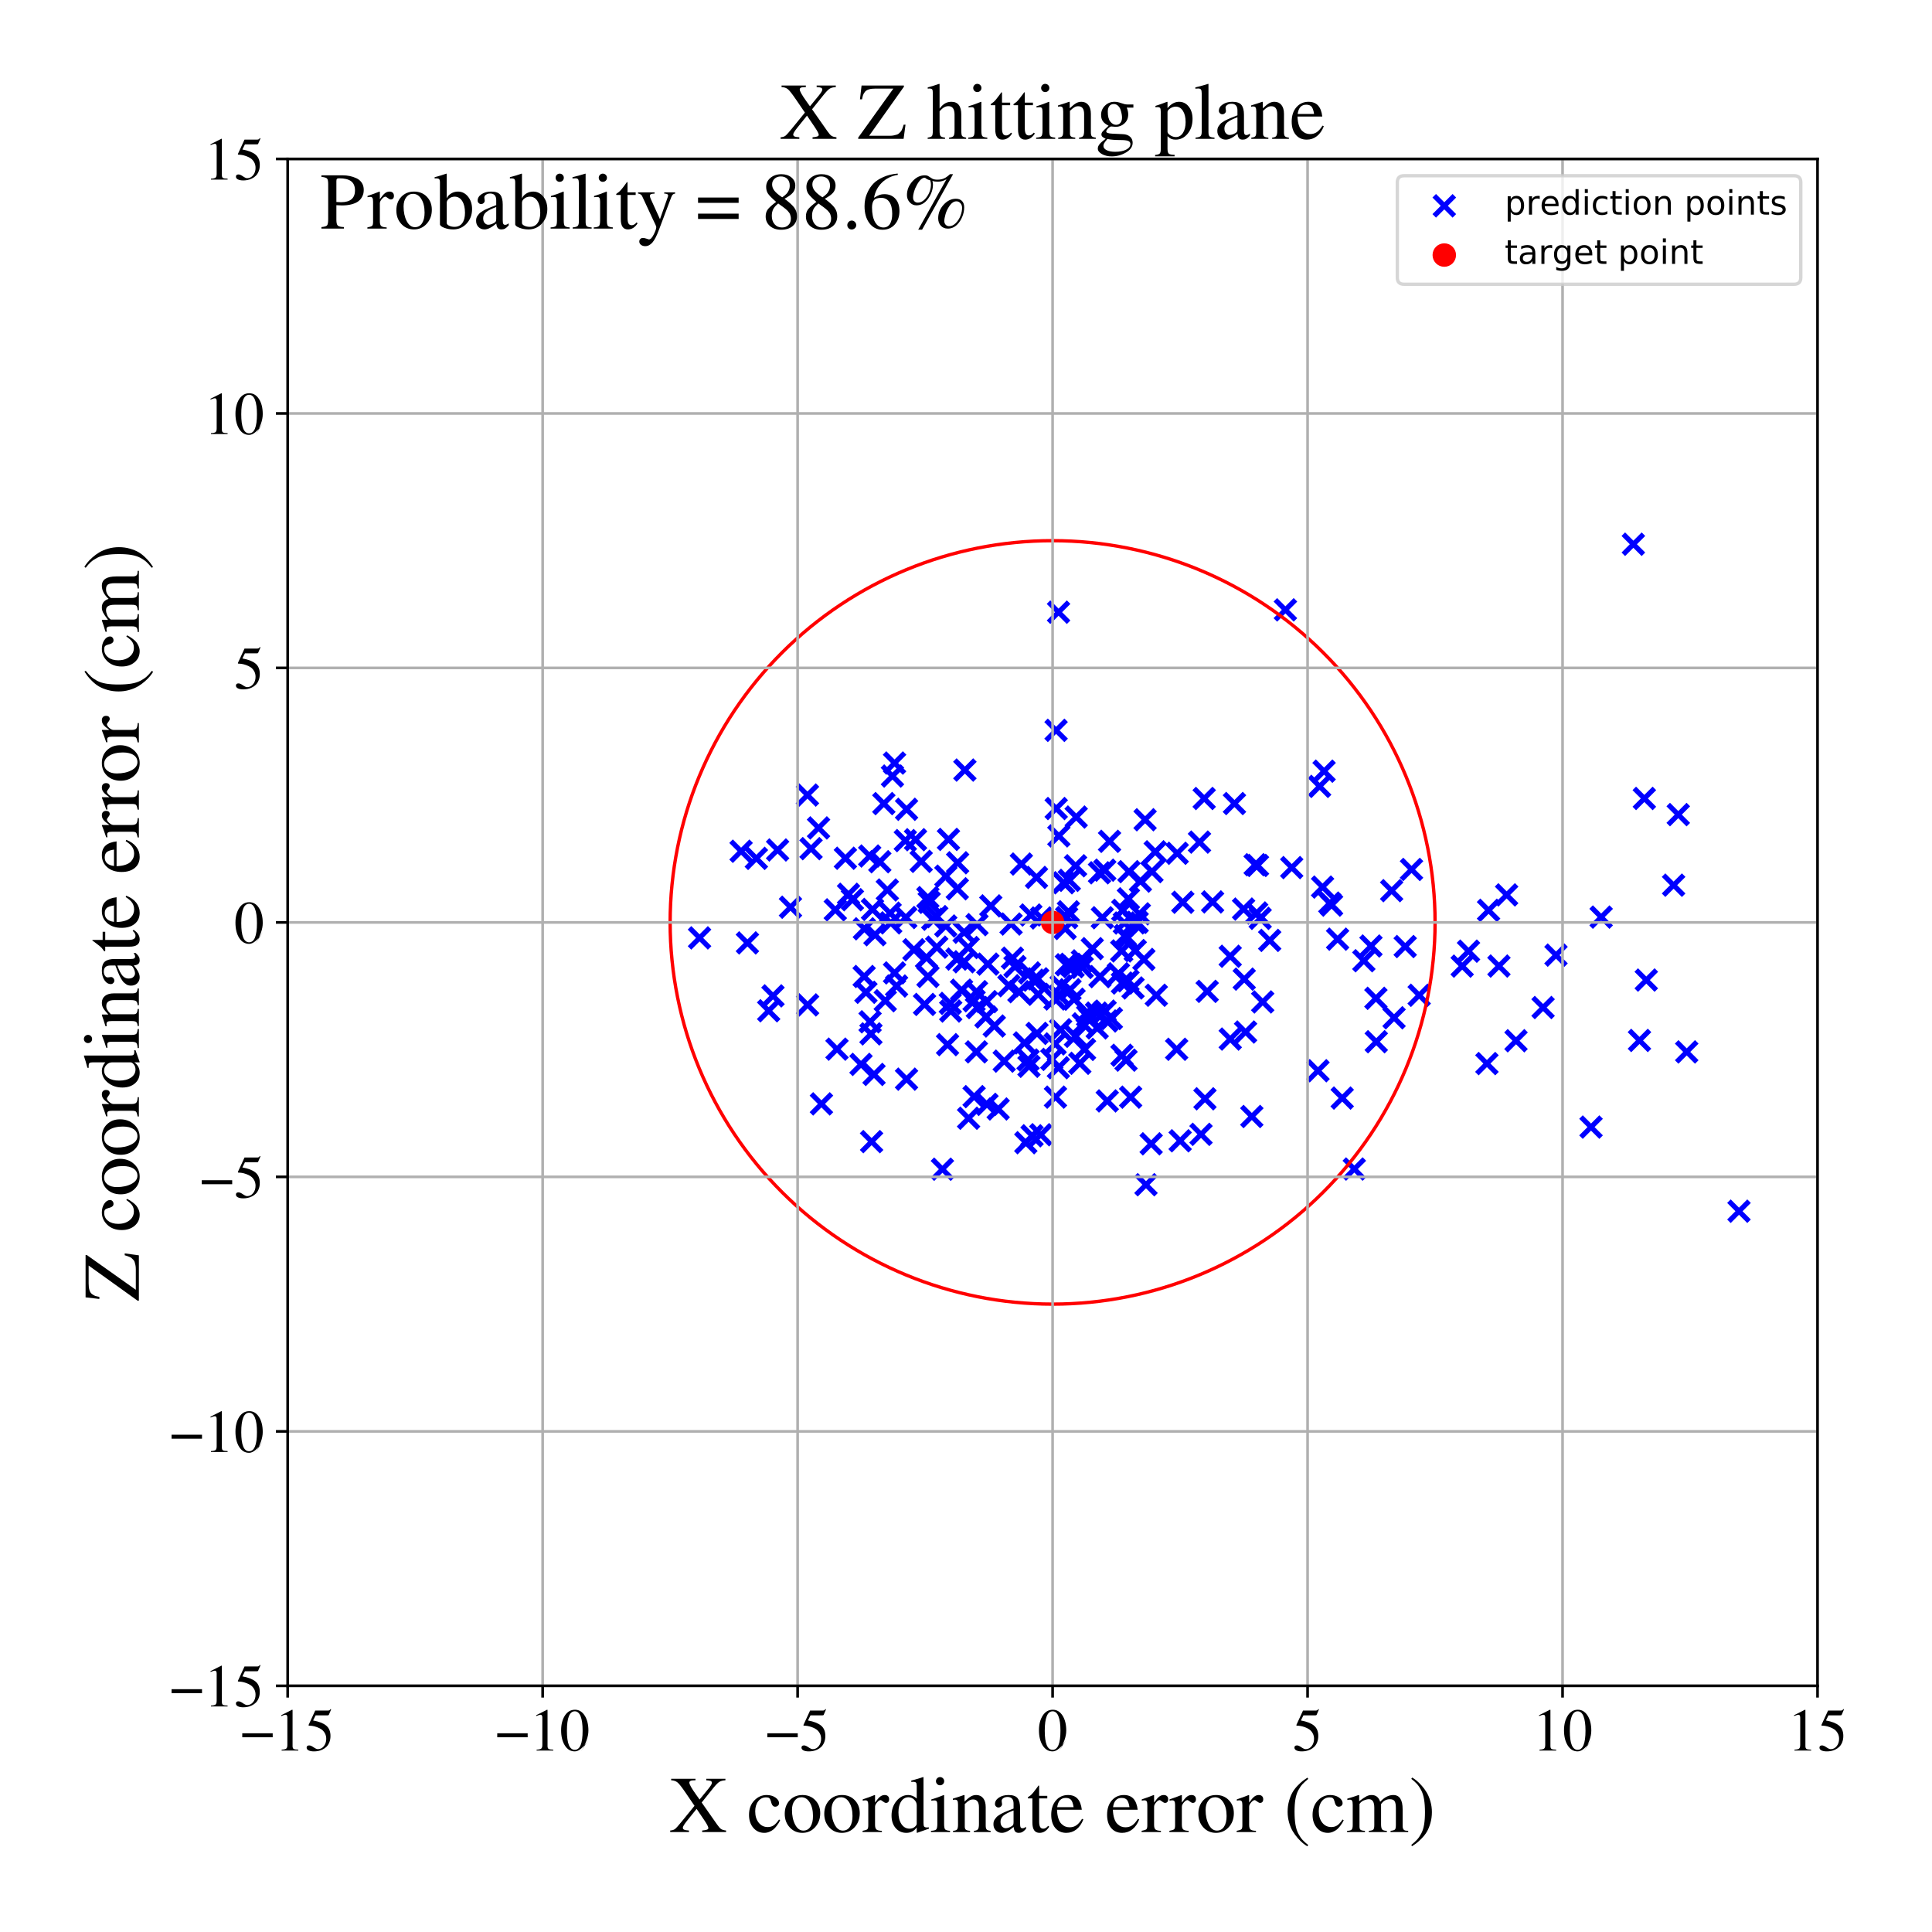 <?xml version="1.0" encoding="utf-8" standalone="no"?>
<!DOCTYPE svg PUBLIC "-//W3C//DTD SVG 1.1//EN"
  "http://www.w3.org/Graphics/SVG/1.1/DTD/svg11.dtd">
<!-- Created with matplotlib (https://matplotlib.org/) -->
<svg height="576pt" version="1.1" viewBox="0 0 576 576" width="576pt" xmlns="http://www.w3.org/2000/svg" xmlns:xlink="http://www.w3.org/1999/xlink">
 <defs>
  <style type="text/css">
*{stroke-linecap:butt;stroke-linejoin:round;}
  </style>
 </defs>
 <g id="figure_1">
  <g id="patch_1">
   <path d="M 0 576 
L 576 576 
L 576 0 
L 0 0 
z
" style="fill:#ffffff;"/>
  </g>
  <g id="axes_1">
   <g id="patch_2">
    <path d="M 85.766 502.609 
L 541.875 502.609 
L 541.875 47.391 
L 85.766 47.391 
z
" style="fill:#ffffff;"/>
   </g>
   <g id="PathCollection_1">
    <defs>
     <path d="M -3 3 
L 3 -3 
M -3 -3 
L 3 3 
" id="med6fbcb630" style="stroke:#0000ff;stroke-width:1.5;"/>
    </defs>
    <g clip-path="url(#p3bff6316dc)">
     <use style="fill:#0000ff;stroke:#0000ff;stroke-width:1.5;" x="277.035" xlink:href="#med6fbcb630" y="269.016"/>
     <use style="fill:#0000ff;stroke:#0000ff;stroke-width:1.5;" x="329.477" xlink:href="#med6fbcb630" y="301.446"/>
     <use style="fill:#0000ff;stroke:#0000ff;stroke-width:1.5;" x="309.512" xlink:href="#med6fbcb630" y="296.432"/>
     <use style="fill:#0000ff;stroke:#0000ff;stroke-width:1.5;" x="315.954" xlink:href="#med6fbcb630" y="296.923"/>
     <use style="fill:#0000ff;stroke:#0000ff;stroke-width:1.5;" x="337.799" xlink:href="#med6fbcb630" y="294.546"/>
     <use style="fill:#0000ff;stroke:#0000ff;stroke-width:1.5;" x="314.564" xlink:href="#med6fbcb630" y="311.219"/>
     <use style="fill:#0000ff;stroke:#0000ff;stroke-width:1.5;" x="398.785" xlink:href="#med6fbcb630" y="279.999"/>
     <use style="fill:#0000ff;stroke:#0000ff;stroke-width:1.5;" x="297.59" xlink:href="#med6fbcb630" y="330.625"/>
     <use style="fill:#0000ff;stroke:#0000ff;stroke-width:1.5;" x="319.172" xlink:href="#med6fbcb630" y="287.494"/>
     <use style="fill:#0000ff;stroke:#0000ff;stroke-width:1.5;" x="393.423" xlink:href="#med6fbcb630" y="234.449"/>
     <use style="fill:#0000ff;stroke:#0000ff;stroke-width:1.5;" x="314.896" xlink:href="#med6fbcb630" y="241.053"/>
     <use style="fill:#0000ff;stroke:#0000ff;stroke-width:1.5;" x="463.897" xlink:href="#med6fbcb630" y="284.757"/>
     <use style="fill:#0000ff;stroke:#0000ff;stroke-width:1.5;" x="449.181" xlink:href="#med6fbcb630" y="266.802"/>
     <use style="fill:#0000ff;stroke:#0000ff;stroke-width:1.5;" x="359.91" xlink:href="#med6fbcb630" y="295.561"/>
     <use style="fill:#0000ff;stroke:#0000ff;stroke-width:1.5;" x="313.587" xlink:href="#med6fbcb630" y="315.841"/>
     <use style="fill:#0000ff;stroke:#0000ff;stroke-width:1.5;" x="266.074" xlink:href="#med6fbcb630" y="231.372"/>
     <use style="fill:#0000ff;stroke:#0000ff;stroke-width:1.5;" x="291.089" xlink:href="#med6fbcb630" y="313.598"/>
     <use style="fill:#0000ff;stroke:#0000ff;stroke-width:1.5;" x="337.09" xlink:href="#med6fbcb630" y="327.106"/>
     <use style="fill:#0000ff;stroke:#0000ff;stroke-width:1.5;" x="263.503" xlink:href="#med6fbcb630" y="239.58"/>
     <use style="fill:#0000ff;stroke:#0000ff;stroke-width:1.5;" x="955.873" xlink:href="#med6fbcb630" y="343.956"/>
     <use style="fill:#0000ff;stroke:#0000ff;stroke-width:1.5;" x="437.817" xlink:href="#med6fbcb630" y="283.578"/>
     <use style="fill:#0000ff;stroke:#0000ff;stroke-width:1.5;" x="314.543" xlink:href="#med6fbcb630" y="297.841"/>
     <use style="fill:#0000ff;stroke:#0000ff;stroke-width:1.5;" x="443.305" xlink:href="#med6fbcb630" y="317.091"/>
     <use style="fill:#0000ff;stroke:#0000ff;stroke-width:1.5;" x="294.517" xlink:href="#med6fbcb630" y="287.436"/>
     <use style="fill:#0000ff;stroke:#0000ff;stroke-width:1.5;" x="498.965" xlink:href="#med6fbcb630" y="263.903"/>
     <use style="fill:#0000ff;stroke:#0000ff;stroke-width:1.5;" x="283.315" xlink:href="#med6fbcb630" y="299.148"/>
     <use style="fill:#0000ff;stroke:#0000ff;stroke-width:1.5;" x="500.354" xlink:href="#med6fbcb630" y="242.862"/>
     <use style="fill:#0000ff;stroke:#0000ff;stroke-width:1.5;" x="320.221" xlink:href="#med6fbcb630" y="297.909"/>
     <use style="fill:#0000ff;stroke:#0000ff;stroke-width:1.5;" x="280.97" xlink:href="#med6fbcb630" y="348.585"/>
     <use style="fill:#0000ff;stroke:#0000ff;stroke-width:1.5;" x="359.016" xlink:href="#med6fbcb630" y="238.059"/>
     <use style="fill:#0000ff;stroke:#0000ff;stroke-width:1.5;" x="278.081" xlink:href="#med6fbcb630" y="274.057"/>
     <use style="fill:#0000ff;stroke:#0000ff;stroke-width:1.5;" x="612.468" xlink:href="#med6fbcb630" y="226.457"/>
     <use style="fill:#0000ff;stroke:#0000ff;stroke-width:1.5;" x="314.859" xlink:href="#med6fbcb630" y="217.74"/>
     <use style="fill:#0000ff;stroke:#0000ff;stroke-width:1.5;" x="252.976" xlink:href="#med6fbcb630" y="266.616"/>
     <use style="fill:#0000ff;stroke:#0000ff;stroke-width:1.5;" x="296.435" xlink:href="#med6fbcb630" y="305.893"/>
     <use style="fill:#0000ff;stroke:#0000ff;stroke-width:1.5;" x="259.661" xlink:href="#med6fbcb630" y="308.243"/>
     <use style="fill:#0000ff;stroke:#0000ff;stroke-width:1.5;" x="394.308" xlink:href="#med6fbcb630" y="264.474"/>
     <use style="fill:#0000ff;stroke:#0000ff;stroke-width:1.5;" x="231.832" xlink:href="#med6fbcb630" y="253.409"/>
     <use style="fill:#0000ff;stroke:#0000ff;stroke-width:1.5;" x="282.772" xlink:href="#med6fbcb630" y="250.256"/>
     <use style="fill:#0000ff;stroke:#0000ff;stroke-width:1.5;" x="329.998" xlink:href="#med6fbcb630" y="304.389"/>
     <use style="fill:#0000ff;stroke:#0000ff;stroke-width:1.5;" x="309.022" xlink:href="#med6fbcb630" y="261.593"/>
     <use style="fill:#0000ff;stroke:#0000ff;stroke-width:1.5;" x="230.456" xlink:href="#med6fbcb630" y="296.906"/>
     <use style="fill:#0000ff;stroke:#0000ff;stroke-width:1.5;" x="288.771" xlink:href="#med6fbcb630" y="333.387"/>
     <use style="fill:#0000ff;stroke:#0000ff;stroke-width:1.5;" x="265.563" xlink:href="#med6fbcb630" y="275.143"/>
     <use style="fill:#0000ff;stroke:#0000ff;stroke-width:1.5;" x="241.802" xlink:href="#med6fbcb630" y="253.012"/>
     <use style="fill:#0000ff;stroke:#0000ff;stroke-width:1.5;" x="315.687" xlink:href="#med6fbcb630" y="249.211"/>
     <use style="fill:#0000ff;stroke:#0000ff;stroke-width:1.5;" x="301.434" xlink:href="#med6fbcb630" y="275.489"/>
     <use style="fill:#0000ff;stroke:#0000ff;stroke-width:1.5;" x="385.111" xlink:href="#med6fbcb630" y="258.661"/>
     <use style="fill:#0000ff;stroke:#0000ff;stroke-width:1.5;" x="330.799" xlink:href="#med6fbcb630" y="250.831"/>
     <use style="fill:#0000ff;stroke:#0000ff;stroke-width:1.5;" x="266.701" xlink:href="#med6fbcb630" y="227.489"/>
     <use style="fill:#0000ff;stroke:#0000ff;stroke-width:1.5;" x="293.946" xlink:href="#med6fbcb630" y="303.198"/>
     <use style="fill:#0000ff;stroke:#0000ff;stroke-width:1.5;" x="222.837" xlink:href="#med6fbcb630" y="281.115"/>
     <use style="fill:#0000ff;stroke:#0000ff;stroke-width:1.5;" x="283.447" xlink:href="#med6fbcb630" y="301.431"/>
     <use style="fill:#0000ff;stroke:#0000ff;stroke-width:1.5;" x="301.855" xlink:href="#med6fbcb630" y="285.659"/>
     <use style="fill:#0000ff;stroke:#0000ff;stroke-width:1.5;" x="272.952" xlink:href="#med6fbcb630" y="250.348"/>
     <use style="fill:#0000ff;stroke:#0000ff;stroke-width:1.5;" x="310.475" xlink:href="#med6fbcb630" y="273.677"/>
     <use style="fill:#0000ff;stroke:#0000ff;stroke-width:1.5;" x="258.165" xlink:href="#med6fbcb630" y="295.841"/>
     <use style="fill:#0000ff;stroke:#0000ff;stroke-width:1.5;" x="317.913" xlink:href="#med6fbcb630" y="287.635"/>
     <use style="fill:#0000ff;stroke:#0000ff;stroke-width:1.5;" x="257.632" xlink:href="#med6fbcb630" y="291.124"/>
     <use style="fill:#0000ff;stroke:#0000ff;stroke-width:1.5;" x="396.996" xlink:href="#med6fbcb630" y="269.851"/>
     <use style="fill:#0000ff;stroke:#0000ff;stroke-width:1.5;" x="327.118" xlink:href="#med6fbcb630" y="306.462"/>
     <use style="fill:#0000ff;stroke:#0000ff;stroke-width:1.5;" x="366.781" xlink:href="#med6fbcb630" y="309.783"/>
     <use style="fill:#0000ff;stroke:#0000ff;stroke-width:1.5;" x="319.926" xlink:href="#med6fbcb630" y="288.197"/>
     <use style="fill:#0000ff;stroke:#0000ff;stroke-width:1.5;" x="592.272" xlink:href="#med6fbcb630" y="331.12"/>
     <use style="fill:#0000ff;stroke:#0000ff;stroke-width:1.5;" x="446.892" xlink:href="#med6fbcb630" y="288.015"/>
     <use style="fill:#0000ff;stroke:#0000ff;stroke-width:1.5;" x="615.438" xlink:href="#med6fbcb630" y="238.772"/>
     <use style="fill:#0000ff;stroke:#0000ff;stroke-width:1.5;" x="266.687" xlink:href="#med6fbcb630" y="290.056"/>
     <use style="fill:#0000ff;stroke:#0000ff;stroke-width:1.5;" x="270.27" xlink:href="#med6fbcb630" y="321.738"/>
     <use style="fill:#0000ff;stroke:#0000ff;stroke-width:1.5;" x="324.257" xlink:href="#med6fbcb630" y="302.905"/>
     <use style="fill:#0000ff;stroke:#0000ff;stroke-width:1.5;" x="325.647" xlink:href="#med6fbcb630" y="282.824"/>
     <use style="fill:#0000ff;stroke:#0000ff;stroke-width:1.5;" x="306.922" xlink:href="#med6fbcb630" y="290.062"/>
     <use style="fill:#0000ff;stroke:#0000ff;stroke-width:1.5;" x="394.758" xlink:href="#med6fbcb630" y="229.914"/>
     <use style="fill:#0000ff;stroke:#0000ff;stroke-width:1.5;" x="361.52" xlink:href="#med6fbcb630" y="268.894"/>
     <use style="fill:#0000ff;stroke:#0000ff;stroke-width:1.5;" x="275.641" xlink:href="#med6fbcb630" y="299.454"/>
     <use style="fill:#0000ff;stroke:#0000ff;stroke-width:1.5;" x="220.949" xlink:href="#med6fbcb630" y="253.785"/>
     <use style="fill:#0000ff;stroke:#0000ff;stroke-width:1.5;" x="279.272" xlink:href="#med6fbcb630" y="282.386"/>
     <use style="fill:#0000ff;stroke:#0000ff;stroke-width:1.5;" x="229.172" xlink:href="#med6fbcb630" y="301.343"/>
     <use style="fill:#0000ff;stroke:#0000ff;stroke-width:1.5;" x="350.97" xlink:href="#med6fbcb630" y="254.398"/>
     <use style="fill:#0000ff;stroke:#0000ff;stroke-width:1.5;" x="320.641" xlink:href="#med6fbcb630" y="308.965"/>
     <use style="fill:#0000ff;stroke:#0000ff;stroke-width:1.5;" x="357.613" xlink:href="#med6fbcb630" y="251.062"/>
     <use style="fill:#0000ff;stroke:#0000ff;stroke-width:1.5;" x="282" xlink:href="#med6fbcb630" y="261.214"/>
     <use style="fill:#0000ff;stroke:#0000ff;stroke-width:1.5;" x="400.163" xlink:href="#med6fbcb630" y="327.372"/>
     <use style="fill:#0000ff;stroke:#0000ff;stroke-width:1.5;" x="244.902" xlink:href="#med6fbcb630" y="329.107"/>
     <use style="fill:#0000ff;stroke:#0000ff;stroke-width:1.5;" x="315.594" xlink:href="#med6fbcb630" y="182.516"/>
     <use style="fill:#0000ff;stroke:#0000ff;stroke-width:1.5;" x="325.018" xlink:href="#med6fbcb630" y="303.777"/>
     <use style="fill:#0000ff;stroke:#0000ff;stroke-width:1.5;" x="259.854" xlink:href="#med6fbcb630" y="340.36"/>
     <use style="fill:#0000ff;stroke:#0000ff;stroke-width:1.5;" x="262.305" xlink:href="#med6fbcb630" y="256.914"/>
     <use style="fill:#0000ff;stroke:#0000ff;stroke-width:1.5;" x="374.658" xlink:href="#med6fbcb630" y="272.189"/>
     <use style="fill:#0000ff;stroke:#0000ff;stroke-width:1.5;" x="366.775" xlink:href="#med6fbcb630" y="285.098"/>
     <use style="fill:#0000ff;stroke:#0000ff;stroke-width:1.5;" x="257.701" xlink:href="#med6fbcb630" y="276.907"/>
     <use style="fill:#0000ff;stroke:#0000ff;stroke-width:1.5;" x="343.203" xlink:href="#med6fbcb630" y="341.012"/>
     <use style="fill:#0000ff;stroke:#0000ff;stroke-width:1.5;" x="318.003" xlink:href="#med6fbcb630" y="273.563"/>
     <use style="fill:#0000ff;stroke:#0000ff;stroke-width:1.5;" x="329.379" xlink:href="#med6fbcb630" y="259.43"/>
     <use style="fill:#0000ff;stroke:#0000ff;stroke-width:1.5;" x="291.274" xlink:href="#med6fbcb630" y="275.674"/>
     <use style="fill:#0000ff;stroke:#0000ff;stroke-width:1.5;" x="299.389" xlink:href="#med6fbcb630" y="316.362"/>
     <use style="fill:#0000ff;stroke:#0000ff;stroke-width:1.5;" x="518.456" xlink:href="#med6fbcb630" y="361.108"/>
     <use style="fill:#0000ff;stroke:#0000ff;stroke-width:1.5;" x="341.664" xlink:href="#med6fbcb630" y="353.207"/>
     <use style="fill:#0000ff;stroke:#0000ff;stroke-width:1.5;" x="270.279" xlink:href="#med6fbcb630" y="241.282"/>
     <use style="fill:#0000ff;stroke:#0000ff;stroke-width:1.5;" x="267.303" xlink:href="#med6fbcb630" y="293.97"/>
     <use style="fill:#0000ff;stroke:#0000ff;stroke-width:1.5;" x="339.677" xlink:href="#med6fbcb630" y="272.448"/>
     <use style="fill:#0000ff;stroke:#0000ff;stroke-width:1.5;" x="276.632" xlink:href="#med6fbcb630" y="267.607"/>
     <use style="fill:#0000ff;stroke:#0000ff;stroke-width:1.5;" x="309.383" xlink:href="#med6fbcb630" y="291.824"/>
     <use style="fill:#0000ff;stroke:#0000ff;stroke-width:1.5;" x="314.679" xlink:href="#med6fbcb630" y="327.094"/>
     <use style="fill:#0000ff;stroke:#0000ff;stroke-width:1.5;" x="435.934" xlink:href="#med6fbcb630" y="288.038"/>
     <use style="fill:#0000ff;stroke:#0000ff;stroke-width:1.5;" x="316.353" xlink:href="#med6fbcb630" y="293.968"/>
     <use style="fill:#0000ff;stroke:#0000ff;stroke-width:1.5;" x="371.357" xlink:href="#med6fbcb630" y="307.684"/>
     <use style="fill:#0000ff;stroke:#0000ff;stroke-width:1.5;" x="285.272" xlink:href="#med6fbcb630" y="285.933"/>
     <use style="fill:#0000ff;stroke:#0000ff;stroke-width:1.5;" x="305.836" xlink:href="#med6fbcb630" y="340.68"/>
     <use style="fill:#0000ff;stroke:#0000ff;stroke-width:1.5;" x="269.909" xlink:href="#med6fbcb630" y="250.609"/>
     <use style="fill:#0000ff;stroke:#0000ff;stroke-width:1.5;" x="735.5" xlink:href="#med6fbcb630" y="376.969"/>
     <use style="fill:#0000ff;stroke:#0000ff;stroke-width:1.5;" x="451.978" xlink:href="#med6fbcb630" y="310.281"/>
     <use style="fill:#0000ff;stroke:#0000ff;stroke-width:1.5;" x="290.416" xlink:href="#med6fbcb630" y="326.944"/>
     <use style="fill:#0000ff;stroke:#0000ff;stroke-width:1.5;" x="323.335" xlink:href="#med6fbcb630" y="312.872"/>
     <use style="fill:#0000ff;stroke:#0000ff;stroke-width:1.5;" x="308.112" xlink:href="#med6fbcb630" y="292.226"/>
     <use style="fill:#0000ff;stroke:#0000ff;stroke-width:1.5;" x="403.77" xlink:href="#med6fbcb630" y="348.533"/>
     <use style="fill:#0000ff;stroke:#0000ff;stroke-width:1.5;" x="276.231" xlink:href="#med6fbcb630" y="285.519"/>
     <use style="fill:#0000ff;stroke:#0000ff;stroke-width:1.5;" x="338.224" xlink:href="#med6fbcb630" y="275.139"/>
     <use style="fill:#0000ff;stroke:#0000ff;stroke-width:1.5;" x="420.826" xlink:href="#med6fbcb630" y="259.218"/>
     <use style="fill:#0000ff;stroke:#0000ff;stroke-width:1.5;" x="249.03" xlink:href="#med6fbcb630" y="271.256"/>
     <use style="fill:#0000ff;stroke:#0000ff;stroke-width:1.5;" x="358.066" xlink:href="#med6fbcb630" y="338.186"/>
     <use style="fill:#0000ff;stroke:#0000ff;stroke-width:1.5;" x="339.999" xlink:href="#med6fbcb630" y="262.695"/>
     <use style="fill:#0000ff;stroke:#0000ff;stroke-width:1.5;" x="370.755" xlink:href="#med6fbcb630" y="271.027"/>
     <use style="fill:#0000ff;stroke:#0000ff;stroke-width:1.5;" x="477.363" xlink:href="#med6fbcb630" y="273.424"/>
     <use style="fill:#0000ff;stroke:#0000ff;stroke-width:1.5;" x="326.903" xlink:href="#med6fbcb630" y="302.034"/>
     <use style="fill:#0000ff;stroke:#0000ff;stroke-width:1.5;" x="259.405" xlink:href="#med6fbcb630" y="304.638"/>
     <use style="fill:#0000ff;stroke:#0000ff;stroke-width:1.5;" x="290.408" xlink:href="#med6fbcb630" y="298.366"/>
     <use style="fill:#0000ff;stroke:#0000ff;stroke-width:1.5;" x="359.239" xlink:href="#med6fbcb630" y="327.589"/>
     <use style="fill:#0000ff;stroke:#0000ff;stroke-width:1.5;" x="335.473" xlink:href="#med6fbcb630" y="278.91"/>
     <use style="fill:#0000ff;stroke:#0000ff;stroke-width:1.5;" x="336.293" xlink:href="#med6fbcb630" y="292.41"/>
     <use style="fill:#0000ff;stroke:#0000ff;stroke-width:1.5;" x="418.943" xlink:href="#med6fbcb630" y="282.2"/>
     <use style="fill:#0000ff;stroke:#0000ff;stroke-width:1.5;" x="288.654" xlink:href="#med6fbcb630" y="282.496"/>
     <use style="fill:#0000ff;stroke:#0000ff;stroke-width:1.5;" x="281.966" xlink:href="#med6fbcb630" y="276.067"/>
     <use style="fill:#0000ff;stroke:#0000ff;stroke-width:1.5;" x="335.714" xlink:href="#med6fbcb630" y="316.072"/>
     <use style="fill:#0000ff;stroke:#0000ff;stroke-width:1.5;" x="375.705" xlink:href="#med6fbcb630" y="273.793"/>
     <use style="fill:#0000ff;stroke:#0000ff;stroke-width:1.5;" x="291.387" xlink:href="#med6fbcb630" y="300.392"/>
     <use style="fill:#0000ff;stroke:#0000ff;stroke-width:1.5;" x="307.337" xlink:href="#med6fbcb630" y="272.792"/>
     <use style="fill:#0000ff;stroke:#0000ff;stroke-width:1.5;" x="260.85" xlink:href="#med6fbcb630" y="278.676"/>
     <use style="fill:#0000ff;stroke:#0000ff;stroke-width:1.5;" x="334.63" xlink:href="#med6fbcb630" y="293.081"/>
     <use style="fill:#0000ff;stroke:#0000ff;stroke-width:1.5;" x="286.668" xlink:href="#med6fbcb630" y="295.203"/>
     <use style="fill:#0000ff;stroke:#0000ff;stroke-width:1.5;" x="309.178" xlink:href="#med6fbcb630" y="308.089"/>
     <use style="fill:#0000ff;stroke:#0000ff;stroke-width:1.5;" x="327.944" xlink:href="#med6fbcb630" y="291.173"/>
     <use style="fill:#0000ff;stroke:#0000ff;stroke-width:1.5;" x="460.05" xlink:href="#med6fbcb630" y="300.383"/>
     <use style="fill:#0000ff;stroke:#0000ff;stroke-width:1.5;" x="594.955" xlink:href="#med6fbcb630" y="345.669"/>
     <use style="fill:#0000ff;stroke:#0000ff;stroke-width:1.5;" x="322.954" xlink:href="#med6fbcb630" y="305.254"/>
     <use style="fill:#0000ff;stroke:#0000ff;stroke-width:1.5;" x="490.24" xlink:href="#med6fbcb630" y="238.046"/>
     <use style="fill:#0000ff;stroke:#0000ff;stroke-width:1.5;" x="374.897" xlink:href="#med6fbcb630" y="258.022"/>
     <use style="fill:#0000ff;stroke:#0000ff;stroke-width:1.5;" x="408.734" xlink:href="#med6fbcb630" y="282.042"/>
     <use style="fill:#0000ff;stroke:#0000ff;stroke-width:1.5;" x="320.666" xlink:href="#med6fbcb630" y="258.119"/>
     <use style="fill:#0000ff;stroke:#0000ff;stroke-width:1.5;" x="305.428" xlink:href="#med6fbcb630" y="310.927"/>
     <use style="fill:#0000ff;stroke:#0000ff;stroke-width:1.5;" x="256.695" xlink:href="#med6fbcb630" y="317.33"/>
     <use style="fill:#0000ff;stroke:#0000ff;stroke-width:1.5;" x="291.125" xlink:href="#med6fbcb630" y="295.643"/>
     <use style="fill:#0000ff;stroke:#0000ff;stroke-width:1.5;" x="294.255" xlink:href="#med6fbcb630" y="329.25"/>
     <use style="fill:#0000ff;stroke:#0000ff;stroke-width:1.5;" x="336.047" xlink:href="#med6fbcb630" y="279.77"/>
     <use style="fill:#0000ff;stroke:#0000ff;stroke-width:1.5;" x="330.113" xlink:href="#med6fbcb630" y="328.221"/>
     <use style="fill:#0000ff;stroke:#0000ff;stroke-width:1.5;" x="208.564" xlink:href="#med6fbcb630" y="279.618"/>
     <use style="fill:#0000ff;stroke:#0000ff;stroke-width:1.5;" x="549.159" xlink:href="#med6fbcb630" y="265.805"/>
     <use style="fill:#0000ff;stroke:#0000ff;stroke-width:1.5;" x="443.797" xlink:href="#med6fbcb630" y="271.393"/>
     <use style="fill:#0000ff;stroke:#0000ff;stroke-width:1.5;" x="254.137" xlink:href="#med6fbcb630" y="268.24"/>
     <use style="fill:#0000ff;stroke:#0000ff;stroke-width:1.5;" x="320.852" xlink:href="#med6fbcb630" y="243.592"/>
     <use style="fill:#0000ff;stroke:#0000ff;stroke-width:1.5;" x="315.542" xlink:href="#med6fbcb630" y="318.326"/>
     <use style="fill:#0000ff;stroke:#0000ff;stroke-width:1.5;" x="322.719" xlink:href="#med6fbcb630" y="286.471"/>
     <use style="fill:#0000ff;stroke:#0000ff;stroke-width:1.5;" x="287.456" xlink:href="#med6fbcb630" y="286.735"/>
     <use style="fill:#0000ff;stroke:#0000ff;stroke-width:1.5;" x="333.436" xlink:href="#med6fbcb630" y="290.31"/>
     <use style="fill:#0000ff;stroke:#0000ff;stroke-width:1.5;" x="306.777" xlink:href="#med6fbcb630" y="317.9"/>
     <use style="fill:#0000ff;stroke:#0000ff;stroke-width:1.5;" x="490.818" xlink:href="#med6fbcb630" y="292.189"/>
     <use style="fill:#0000ff;stroke:#0000ff;stroke-width:1.5;" x="307.689" xlink:href="#med6fbcb630" y="338.616"/>
     <use style="fill:#0000ff;stroke:#0000ff;stroke-width:1.5;" x="303.773" xlink:href="#med6fbcb630" y="295.662"/>
     <use style="fill:#0000ff;stroke:#0000ff;stroke-width:1.5;" x="244.039" xlink:href="#med6fbcb630" y="246.834"/>
     <use style="fill:#0000ff;stroke:#0000ff;stroke-width:1.5;" x="240.731" xlink:href="#med6fbcb630" y="237.032"/>
     <use style="fill:#0000ff;stroke:#0000ff;stroke-width:1.5;" x="352.635" xlink:href="#med6fbcb630" y="268.998"/>
     <use style="fill:#0000ff;stroke:#0000ff;stroke-width:1.5;" x="294.082" xlink:href="#med6fbcb630" y="298.623"/>
     <use style="fill:#0000ff;stroke:#0000ff;stroke-width:1.5;" x="334.499" xlink:href="#med6fbcb630" y="314.614"/>
     <use style="fill:#0000ff;stroke:#0000ff;stroke-width:1.5;" x="331.336" xlink:href="#med6fbcb630" y="303.657"/>
     <use style="fill:#0000ff;stroke:#0000ff;stroke-width:1.5;" x="334.426" xlink:href="#med6fbcb630" y="283.507"/>
     <use style="fill:#0000ff;stroke:#0000ff;stroke-width:1.5;" x="235.671" xlink:href="#med6fbcb630" y="270.478"/>
     <use style="fill:#0000ff;stroke:#0000ff;stroke-width:1.5;" x="502.871" xlink:href="#med6fbcb630" y="313.614"/>
     <use style="fill:#0000ff;stroke:#0000ff;stroke-width:1.5;" x="276.662" xlink:href="#med6fbcb630" y="291.118"/>
     <use style="fill:#0000ff;stroke:#0000ff;stroke-width:1.5;" x="562.069" xlink:href="#med6fbcb630" y="256.679"/>
     <use style="fill:#0000ff;stroke:#0000ff;stroke-width:1.5;" x="339.033" xlink:href="#med6fbcb630" y="274.981"/>
     <use style="fill:#0000ff;stroke:#0000ff;stroke-width:1.5;" x="335.212" xlink:href="#med6fbcb630" y="275.184"/>
     <use style="fill:#0000ff;stroke:#0000ff;stroke-width:1.5;" x="406.612" xlink:href="#med6fbcb630" y="286.43"/>
     <use style="fill:#0000ff;stroke:#0000ff;stroke-width:1.5;" x="259.291" xlink:href="#med6fbcb630" y="255.208"/>
     <use style="fill:#0000ff;stroke:#0000ff;stroke-width:1.5;" x="318.799" xlink:href="#med6fbcb630" y="262.461"/>
     <use style="fill:#0000ff;stroke:#0000ff;stroke-width:1.5;" x="287.667" xlink:href="#med6fbcb630" y="229.587"/>
     <use style="fill:#0000ff;stroke:#0000ff;stroke-width:1.5;" x="414.905" xlink:href="#med6fbcb630" y="265.538"/>
     <use style="fill:#0000ff;stroke:#0000ff;stroke-width:1.5;" x="370.955" xlink:href="#med6fbcb630" y="291.917"/>
     <use style="fill:#0000ff;stroke:#0000ff;stroke-width:1.5;" x="351.848" xlink:href="#med6fbcb630" y="340.111"/>
     <use style="fill:#0000ff;stroke:#0000ff;stroke-width:1.5;" x="410.21" xlink:href="#med6fbcb630" y="297.632"/>
     <use style="fill:#0000ff;stroke:#0000ff;stroke-width:1.5;" x="343.444" xlink:href="#med6fbcb630" y="259.859"/>
     <use style="fill:#0000ff;stroke:#0000ff;stroke-width:1.5;" x="285.504" xlink:href="#med6fbcb630" y="257.222"/>
     <use style="fill:#0000ff;stroke:#0000ff;stroke-width:1.5;" x="282.501" xlink:href="#med6fbcb630" y="311.445"/>
     <use style="fill:#0000ff;stroke:#0000ff;stroke-width:1.5;" x="334.739" xlink:href="#med6fbcb630" y="271.408"/>
     <use style="fill:#0000ff;stroke:#0000ff;stroke-width:1.5;" x="336.576" xlink:href="#med6fbcb630" y="259.875"/>
     <use style="fill:#0000ff;stroke:#0000ff;stroke-width:1.5;" x="341.027" xlink:href="#med6fbcb630" y="286.043"/>
     <use style="fill:#0000ff;stroke:#0000ff;stroke-width:1.5;" x="249.54" xlink:href="#med6fbcb630" y="312.789"/>
     <use style="fill:#0000ff;stroke:#0000ff;stroke-width:1.5;" x="265.381" xlink:href="#med6fbcb630" y="272.248"/>
     <use style="fill:#0000ff;stroke:#0000ff;stroke-width:1.5;" x="344.738" xlink:href="#med6fbcb630" y="296.72"/>
     <use style="fill:#0000ff;stroke:#0000ff;stroke-width:1.5;" x="373.214" xlink:href="#med6fbcb630" y="332.868"/>
     <use style="fill:#0000ff;stroke:#0000ff;stroke-width:1.5;" x="272.474" xlink:href="#med6fbcb630" y="283.152"/>
     <use style="fill:#0000ff;stroke:#0000ff;stroke-width:1.5;" x="378.541" xlink:href="#med6fbcb630" y="280.366"/>
     <use style="fill:#0000ff;stroke:#0000ff;stroke-width:1.5;" x="317.102" xlink:href="#med6fbcb630" y="263.184"/>
     <use style="fill:#0000ff;stroke:#0000ff;stroke-width:1.5;" x="285.405" xlink:href="#med6fbcb630" y="264.977"/>
     <use style="fill:#0000ff;stroke:#0000ff;stroke-width:1.5;" x="279.282" xlink:href="#med6fbcb630" y="273.278"/>
     <use style="fill:#0000ff;stroke:#0000ff;stroke-width:1.5;" x="263.929" xlink:href="#med6fbcb630" y="298.355"/>
     <use style="fill:#0000ff;stroke:#0000ff;stroke-width:1.5;" x="304.502" xlink:href="#med6fbcb630" y="257.602"/>
     <use style="fill:#0000ff;stroke:#0000ff;stroke-width:1.5;" x="374.201" xlink:href="#med6fbcb630" y="257.804"/>
     <use style="fill:#0000ff;stroke:#0000ff;stroke-width:1.5;" x="240.775" xlink:href="#med6fbcb630" y="299.597"/>
     <use style="fill:#0000ff;stroke:#0000ff;stroke-width:1.5;" x="474.347" xlink:href="#med6fbcb630" y="336.028"/>
     <use style="fill:#0000ff;stroke:#0000ff;stroke-width:1.5;" x="310.301" xlink:href="#med6fbcb630" y="338.305"/>
     <use style="fill:#0000ff;stroke:#0000ff;stroke-width:1.5;" x="274.646" xlink:href="#med6fbcb630" y="256.806"/>
     <use style="fill:#0000ff;stroke:#0000ff;stroke-width:1.5;" x="396.471" xlink:href="#med6fbcb630" y="269.246"/>
     <use style="fill:#0000ff;stroke:#0000ff;stroke-width:1.5;" x="317.551" xlink:href="#med6fbcb630" y="276.809"/>
     <use style="fill:#0000ff;stroke:#0000ff;stroke-width:1.5;" x="338.462" xlink:href="#med6fbcb630" y="283.4"/>
     <use style="fill:#0000ff;stroke:#0000ff;stroke-width:1.5;" x="322.639" xlink:href="#med6fbcb630" y="288.426"/>
     <use style="fill:#0000ff;stroke:#0000ff;stroke-width:1.5;" x="225.501" xlink:href="#med6fbcb630" y="255.909"/>
     <use style="fill:#0000ff;stroke:#0000ff;stroke-width:1.5;" x="264.549" xlink:href="#med6fbcb630" y="265.341"/>
     <use style="fill:#0000ff;stroke:#0000ff;stroke-width:1.5;" x="368.035" xlink:href="#med6fbcb630" y="239.562"/>
     <use style="fill:#0000ff;stroke:#0000ff;stroke-width:1.5;" x="423.11" xlink:href="#med6fbcb630" y="296.726"/>
     <use style="fill:#0000ff;stroke:#0000ff;stroke-width:1.5;" x="252.048" xlink:href="#med6fbcb630" y="255.875"/>
     <use style="fill:#0000ff;stroke:#0000ff;stroke-width:1.5;" x="376.455" xlink:href="#med6fbcb630" y="298.712"/>
     <use style="fill:#0000ff;stroke:#0000ff;stroke-width:1.5;" x="319.007" xlink:href="#med6fbcb630" y="295.065"/>
     <use style="fill:#0000ff;stroke:#0000ff;stroke-width:1.5;" x="344.414" xlink:href="#med6fbcb630" y="253.954"/>
     <use style="fill:#0000ff;stroke:#0000ff;stroke-width:1.5;" x="318.53" xlink:href="#med6fbcb630" y="271.834"/>
     <use style="fill:#0000ff;stroke:#0000ff;stroke-width:1.5;" x="287.429" xlink:href="#med6fbcb630" y="277.94"/>
     <use style="fill:#0000ff;stroke:#0000ff;stroke-width:1.5;" x="392.945" xlink:href="#med6fbcb630" y="319.221"/>
     <use style="fill:#0000ff;stroke:#0000ff;stroke-width:1.5;" x="316.211" xlink:href="#med6fbcb630" y="307"/>
     <use style="fill:#0000ff;stroke:#0000ff;stroke-width:1.5;" x="327.805" xlink:href="#med6fbcb630" y="260.214"/>
     <use style="fill:#0000ff;stroke:#0000ff;stroke-width:1.5;" x="260.582" xlink:href="#med6fbcb630" y="320.333"/>
     <use style="fill:#0000ff;stroke:#0000ff;stroke-width:1.5;" x="302.599" xlink:href="#med6fbcb630" y="288.162"/>
     <use style="fill:#0000ff;stroke:#0000ff;stroke-width:1.5;" x="321.929" xlink:href="#med6fbcb630" y="317.008"/>
     <use style="fill:#0000ff;stroke:#0000ff;stroke-width:1.5;" x="306.503" xlink:href="#med6fbcb630" y="316.011"/>
     <use style="fill:#0000ff;stroke:#0000ff;stroke-width:1.5;" x="341.395" xlink:href="#med6fbcb630" y="244.394"/>
     <use style="fill:#0000ff;stroke:#0000ff;stroke-width:1.5;" x="415.622" xlink:href="#med6fbcb630" y="303.438"/>
     <use style="fill:#0000ff;stroke:#0000ff;stroke-width:1.5;" x="295.393" xlink:href="#med6fbcb630" y="270.078"/>
     <use style="fill:#0000ff;stroke:#0000ff;stroke-width:1.5;" x="410.317" xlink:href="#med6fbcb630" y="310.576"/>
     <use style="fill:#0000ff;stroke:#0000ff;stroke-width:1.5;" x="336.421" xlink:href="#med6fbcb630" y="267.971"/>
     <use style="fill:#0000ff;stroke:#0000ff;stroke-width:1.5;" x="328.647" xlink:href="#med6fbcb630" y="273.608"/>
     <use style="fill:#0000ff;stroke:#0000ff;stroke-width:1.5;" x="488.788" xlink:href="#med6fbcb630" y="310.195"/>
     <use style="fill:#0000ff;stroke:#0000ff;stroke-width:1.5;" x="383.225" xlink:href="#med6fbcb630" y="181.824"/>
     <use style="fill:#0000ff;stroke:#0000ff;stroke-width:1.5;" x="350.805" xlink:href="#med6fbcb630" y="312.827"/>
     <use style="fill:#0000ff;stroke:#0000ff;stroke-width:1.5;" x="300.793" xlink:href="#med6fbcb630" y="293.873"/>
     <use style="fill:#0000ff;stroke:#0000ff;stroke-width:1.5;" x="270.045" xlink:href="#med6fbcb630" y="273.551"/>
     <use style="fill:#0000ff;stroke:#0000ff;stroke-width:1.5;" x="324.136" xlink:href="#med6fbcb630" y="301.789"/>
     <use style="fill:#0000ff;stroke:#0000ff;stroke-width:1.5;" x="260.127" xlink:href="#med6fbcb630" y="271.138"/>
     <use style="fill:#0000ff;stroke:#0000ff;stroke-width:1.5;" x="486.968" xlink:href="#med6fbcb630" y="162.258"/>
     <use style="fill:#0000ff;stroke:#0000ff;stroke-width:1.5;" x="945.246" xlink:href="#med6fbcb630" y="177.407"/>
    </g>
   </g>
   <g id="PathCollection_2">
    <defs>
     <path d="M 0 3 
C 0.796 3 1.559 2.684 2.121 2.121 
C 2.684 1.559 3 0.796 3 0 
C 3 -0.796 2.684 -1.559 2.121 -2.121 
C 1.559 -2.684 0.796 -3 0 -3 
C -0.796 -3 -1.559 -2.684 -2.121 -2.121 
C -2.684 -1.559 -3 -0.796 -3 0 
C -3 0.796 -2.684 1.559 -2.121 2.121 
C -1.559 2.684 -0.796 3 0 3 
z
" id="mad20e944f8" style="stroke:#ff0000;"/>
    </defs>
    <g clip-path="url(#p3bff6316dc)">
     <use style="fill:#ff0000;stroke:#ff0000;" x="313.82" xlink:href="#mad20e944f8" y="275"/>
    </g>
   </g>
   <g id="patch_3">
    <path clip-path="url(#p3bff6316dc)" d="M 313.82 388.805 
C 344.061 388.805 373.067 376.814 394.45 355.472 
C 415.833 334.131 427.848 305.181 427.848 275 
C 427.848 244.819 415.833 215.869 394.45 194.528 
C 373.067 173.186 344.061 161.195 313.82 161.195 
C 283.58 161.195 254.574 173.186 233.191 194.528 
C 211.808 215.869 199.793 244.819 199.793 275 
C 199.793 305.181 211.808 334.131 233.191 355.472 
C 254.574 376.814 283.58 388.805 313.82 388.805 
z
" style="fill:none;stroke:#ff0000;stroke-linejoin:miter;"/>
   </g>
   <g id="matplotlib.axis_1">
    <g id="xtick_1">
     <g id="line2d_1">
      <path clip-path="url(#p3bff6316dc)" d="M 85.766 502.609 
L 85.766 47.391 
" style="fill:none;stroke:#b0b0b0;stroke-linecap:square;stroke-width:0.8;"/>
     </g>
     <g id="line2d_2">
      <defs>
       <path d="M 0 0 
L 0 3.5 
" id="md565289fd6" style="stroke:#000000;stroke-width:0.8;"/>
      </defs>
      <g>
       <use style="stroke:#000000;stroke-width:0.8;" x="85.766" xlink:href="#md565289fd6" y="502.609"/>
      </g>
     </g>
     <g id="text_1">
      <!-- −15 -->
      <defs>
       <path d="M 3 22 
L 3 28.594 
L 53.406 28.594 
L 53.406 22 
z
" id="FreeSerif-8722"/>
       <path d="M 18.297 59.297 
Q 16.5 59.297 11.094 57.094 
L 11.094 58.5 
L 29.094 67.594 
L 29.906 67.406 
L 29.906 7.406 
Q 29.906 3.797 31.703 2.688 
Q 33.5 1.594 39.406 1.5 
L 39.406 0 
L 11.797 0 
L 11.797 1.5 
Q 17.406 1.703 19.344 3.141 
Q 21.297 4.594 21.297 9.297 
L 21.297 54.594 
Q 21.297 59.297 18.297 59.297 
z
" id="FreeSerif-49"/>
       <path d="M 35.703 19.406 
Q 35.703 24.703 33.344 28.797 
Q 31 32.906 27.641 35.156 
Q 24.297 37.406 20.141 38.844 
Q 16 40.297 12.953 40.75 
Q 9.906 41.203 7.594 41.203 
Q 6.406 41.203 6.406 42 
Q 6.406 42.297 6.5 42.5 
L 17.406 66.203 
L 38.297 66.203 
Q 39.906 66.203 40.844 66.703 
Q 41.797 67.203 42.906 68.797 
L 43.797 68.094 
L 40 59.203 
Q 39.594 58.297 37.703 58.297 
L 18.094 58.297 
L 13.906 49.797 
Q 28.5 47.203 35.594 41.344 
Q 42.703 35.5 42.703 24.203 
Q 42.703 18.297 40.844 13.688 
Q 39 9.094 36.141 6.297 
Q 33.297 3.5 29.547 1.703 
Q 25.797 -0.094 22.344 -0.75 
Q 18.906 -1.406 15.406 -1.406 
Q 9.797 -1.406 6.5 0.25 
Q 3.203 1.906 3.203 4.797 
Q 3.203 8.5 7.5 8.5 
Q 10.297 8.5 14.75 5.391 
Q 19.203 2.297 21.797 2.297 
Q 27.703 2.297 31.703 7.25 
Q 35.703 12.203 35.703 19.406 
z
" id="FreeSerif-53"/>
      </defs>
      <g transform="translate(71.689 521.903)scale(0.18 -0.18)">
       <use xlink:href="#FreeSerif-8722"/>
       <use x="56.4" xlink:href="#FreeSerif-49"/>
       <use x="106.4" xlink:href="#FreeSerif-53"/>
      </g>
     </g>
    </g>
    <g id="xtick_2">
     <g id="line2d_3">
      <path clip-path="url(#p3bff6316dc)" d="M 161.784 502.609 
L 161.784 47.391 
" style="fill:none;stroke:#b0b0b0;stroke-linecap:square;stroke-width:0.8;"/>
     </g>
     <g id="line2d_4">
      <g>
       <use style="stroke:#000000;stroke-width:0.8;" x="161.784" xlink:href="#md565289fd6" y="502.609"/>
      </g>
     </g>
     <g id="text_2">
      <!-- −10 -->
      <defs>
       <path d="M 47.594 17.797 
Q 35.203 -1.406 25 -1.406 
Q 14.797 -1.406 8.594 8.391 
Q 2.406 18.203 2.406 33.594 
Q 2.406 48.094 8.594 57.844 
Q 14.797 67.594 25.406 67.594 
Q 35.203 67.594 41.391 58 
Q 47.594 48.406 47.594 33 
Q 47.594 17.797 35.203 -1.406 
z
M 25.094 65 
Q 12 65 12 32.703 
Q 12 1.203 25 1.203 
Q 38 1.203 38 32.797 
Q 38 48.5 34.703 56.75 
Q 31.406 65 25.094 65 
z
" id="FreeSerif-48"/>
      </defs>
      <g transform="translate(147.707 521.903)scale(0.18 -0.18)">
       <use xlink:href="#FreeSerif-8722"/>
       <use x="56.4" xlink:href="#FreeSerif-49"/>
       <use x="106.4" xlink:href="#FreeSerif-48"/>
      </g>
     </g>
    </g>
    <g id="xtick_3">
     <g id="line2d_5">
      <path clip-path="url(#p3bff6316dc)" d="M 237.802 502.609 
L 237.802 47.391 
" style="fill:none;stroke:#b0b0b0;stroke-linecap:square;stroke-width:0.8;"/>
     </g>
     <g id="line2d_6">
      <g>
       <use style="stroke:#000000;stroke-width:0.8;" x="237.802" xlink:href="#md565289fd6" y="502.609"/>
      </g>
     </g>
     <g id="text_3">
      <!-- −5 -->
      <g transform="translate(228.226 521.903)scale(0.18 -0.18)">
       <use xlink:href="#FreeSerif-8722"/>
       <use x="56.4" xlink:href="#FreeSerif-53"/>
      </g>
     </g>
    </g>
    <g id="xtick_4">
     <g id="line2d_7">
      <path clip-path="url(#p3bff6316dc)" d="M 313.82 502.609 
L 313.82 47.391 
" style="fill:none;stroke:#b0b0b0;stroke-linecap:square;stroke-width:0.8;"/>
     </g>
     <g id="line2d_8">
      <g>
       <use style="stroke:#000000;stroke-width:0.8;" x="313.82" xlink:href="#md565289fd6" y="502.609"/>
      </g>
     </g>
     <g id="text_4">
      <!-- 0 -->
      <g transform="translate(309.32 521.903)scale(0.18 -0.18)">
       <use xlink:href="#FreeSerif-48"/>
      </g>
     </g>
    </g>
    <g id="xtick_5">
     <g id="line2d_9">
      <path clip-path="url(#p3bff6316dc)" d="M 389.839 502.609 
L 389.839 47.391 
" style="fill:none;stroke:#b0b0b0;stroke-linecap:square;stroke-width:0.8;"/>
     </g>
     <g id="line2d_10">
      <g>
       <use style="stroke:#000000;stroke-width:0.8;" x="389.839" xlink:href="#md565289fd6" y="502.609"/>
      </g>
     </g>
     <g id="text_5">
      <!-- 5 -->
      <g transform="translate(385.339 521.903)scale(0.18 -0.18)">
       <use xlink:href="#FreeSerif-53"/>
      </g>
     </g>
    </g>
    <g id="xtick_6">
     <g id="line2d_11">
      <path clip-path="url(#p3bff6316dc)" d="M 465.857 502.609 
L 465.857 47.391 
" style="fill:none;stroke:#b0b0b0;stroke-linecap:square;stroke-width:0.8;"/>
     </g>
     <g id="line2d_12">
      <g>
       <use style="stroke:#000000;stroke-width:0.8;" x="465.857" xlink:href="#md565289fd6" y="502.609"/>
      </g>
     </g>
     <g id="text_6">
      <!-- 10 -->
      <g transform="translate(456.857 521.903)scale(0.18 -0.18)">
       <use xlink:href="#FreeSerif-49"/>
       <use x="50" xlink:href="#FreeSerif-48"/>
      </g>
     </g>
    </g>
    <g id="xtick_7">
     <g id="line2d_13">
      <path clip-path="url(#p3bff6316dc)" d="M 541.875 502.609 
L 541.875 47.391 
" style="fill:none;stroke:#b0b0b0;stroke-linecap:square;stroke-width:0.8;"/>
     </g>
     <g id="line2d_14">
      <g>
       <use style="stroke:#000000;stroke-width:0.8;" x="541.875" xlink:href="#md565289fd6" y="502.609"/>
      </g>
     </g>
     <g id="text_7">
      <!-- 15 -->
      <g transform="translate(532.875 521.903)scale(0.18 -0.18)">
       <use xlink:href="#FreeSerif-49"/>
       <use x="50" xlink:href="#FreeSerif-53"/>
      </g>
     </g>
    </g>
    <g id="text_8">
     <!-- X coordinate error (cm) -->
     <defs>
      <path d="M 69.594 66.203 
L 69.594 64.297 
Q 64.703 64 62.047 62.344 
Q 59.406 60.703 54.703 54.906 
L 40.094 36.703 
L 59.297 9.297 
Q 62.297 5 64.297 3.703 
Q 66.297 2.406 70.406 1.906 
L 70.406 0 
L 40.703 0 
L 40.703 1.906 
Q 44.797 2.297 46.594 2.938 
Q 48.406 3.594 48.406 5 
Q 48.406 7.203 43.297 14.797 
L 33.797 28.797 
L 21.906 14 
Q 16.703 7.5 16.703 5.406 
Q 16.703 3.703 18.297 2.953 
Q 19.906 2.203 24.297 1.906 
L 24.297 0 
L 1 0 
L 1 1.906 
Q 4.906 2.203 7 3.797 
Q 9.094 5.406 15.5 13.297 
L 31.203 32.594 
L 20.297 48.594 
Q 13.297 58.906 10.25 61.5 
Q 7.203 64.094 2.203 64.297 
L 2.203 66.203 
L 32.406 66.203 
L 32.406 64.297 
L 29.594 64.203 
Q 24.797 64.094 24.797 61.297 
Q 24.797 58.094 33.297 46.297 
L 37.5 40.406 
L 48.797 54.203 
Q 52.797 59.203 52.797 61.094 
Q 52.797 62.797 51.344 63.438 
Q 49.906 64.094 45.797 64.297 
L 45.797 66.203 
z
" id="FreeSerif-88"/>
      <path id="FreeSerif-32"/>
      <path d="M 2.5 21.297 
Q 2.5 32.406 9.047 39.203 
Q 15.594 46 24.406 46 
Q 30.703 46 35.25 42.953 
Q 39.797 39.906 39.797 35.703 
Q 39.797 34 38.391 32.75 
Q 37 31.5 35 31.5 
Q 31.594 31.5 30.297 36.094 
L 29.703 38.297 
Q 28.906 41.094 27.703 42.094 
Q 26.5 43.094 23.797 43.094 
Q 17.703 43.094 13.953 38.25 
Q 10.203 33.406 10.203 25.703 
Q 10.203 17.094 14.547 11.641 
Q 18.906 6.203 25.703 6.203 
Q 30 6.203 33.094 8.25 
Q 36.203 10.297 39.797 15.594 
L 41.203 14.703 
Q 40.203 12.703 39.453 11.391 
Q 38.703 10.094 36.75 7.5 
Q 34.797 4.906 32.891 3.297 
Q 31 1.703 27.891 0.344 
Q 24.797 -1 21.5 -1 
Q 13.203 -1 7.844 5.25 
Q 2.5 11.5 2.5 21.297 
z
" id="FreeSerif-99"/>
      <path d="M 24.594 46 
Q 34.203 46 40.391 39.594 
Q 46.594 33.203 46.594 23.406 
Q 46.594 13 40.188 6 
Q 33.797 -1 24.391 -1 
Q 15 -1 8.75 5.75 
Q 2.5 12.5 2.5 22.594 
Q 2.5 32.906 8.641 39.453 
Q 14.797 46 24.594 46 
z
M 11.5 27.5 
Q 11.5 16.797 15.391 9.297 
Q 19.297 1.797 25.594 1.797 
Q 31.203 1.797 34.391 6.594 
Q 37.594 11.406 37.594 19.906 
Q 37.594 30.203 33.594 36.703 
Q 29.594 43.203 23.297 43.203 
Q 18 43.203 14.75 38.891 
Q 11.5 34.594 11.5 27.5 
z
" id="FreeSerif-111"/>
      <path d="M 30.094 36.203 
Q 28.594 36.203 26.391 37.953 
Q 24.203 39.703 23.5 39.703 
Q 21.5 39.703 19 36.797 
Q 16.5 33.906 16.5 31.5 
L 16.5 9 
Q 16.5 4.703 18.203 3.203 
Q 19.906 1.703 25 1.5 
L 25 0 
L 1 0 
L 1 1.5 
Q 5.797 2.406 6.938 3.5 
Q 8.094 4.594 8.094 8.406 
L 8.094 33.406 
Q 8.094 36.703 7.344 38.047 
Q 6.594 39.406 4.703 39.406 
Q 3.094 39.406 1.203 39 
L 1.203 40.594 
Q 9.203 43.203 16 46 
L 16.5 45.797 
L 16.5 36.594 
Q 20.203 41.906 22.797 43.953 
Q 25.406 46 28.5 46 
Q 31.094 46 32.547 44.594 
Q 34 43.203 34 40.703 
Q 34 38.594 32.953 37.391 
Q 31.906 36.203 30.094 36.203 
z
" id="FreeSerif-114"/>
      <path d="M 34.203 -1 
L 33.797 -0.703 
L 33.797 5.703 
Q 29 -1 21 -1 
Q 12.703 -1 7.594 4.953 
Q 2.5 10.906 2.5 20.5 
Q 2.5 31.094 8.594 38.547 
Q 14.703 46 23.297 46 
Q 28.703 46 33.797 41.703 
L 33.797 57.297 
Q 33.797 60.406 32.891 61.406 
Q 32 62.406 29.203 62.406 
Q 27.797 62.406 27 62.297 
L 27 63.906 
Q 36.094 66.297 41.703 68.297 
L 42.203 68.094 
L 42.203 11.406 
Q 42.203 7.906 43.047 6.797 
Q 43.906 5.703 46.594 5.703 
Q 47.094 5.703 48.906 5.797 
L 48.906 4.203 
z
M 24.906 4.203 
Q 28.703 4.203 31.25 6.344 
Q 33.797 8.5 33.797 10.203 
L 33.797 33.203 
Q 33.797 37.203 30.688 40.203 
Q 27.594 43.203 23.594 43.203 
Q 17.906 43.203 14.5 38.094 
Q 11.094 33 11.094 24.5 
Q 11.094 15.297 14.891 9.75 
Q 18.703 4.203 24.906 4.203 
z
" id="FreeSerif-100"/>
      <path d="M 6.203 39.297 
Q 4 39.297 2 39 
L 2 40.5 
Q 9 42.5 17.5 46 
L 17.906 45.703 
L 17.906 10.203 
Q 17.906 4.797 19.156 3.344 
Q 20.406 1.906 25.297 1.5 
L 25.297 0 
L 1.594 0 
L 1.594 1.5 
Q 6.797 1.797 8.141 3.297 
Q 9.5 4.797 9.5 10.203 
L 9.5 33.406 
Q 9.5 36.703 8.75 38 
Q 8 39.297 6.203 39.297 
z
M 12.797 68.297 
Q 15 68.297 16.5 66.797 
Q 18 65.297 18 63.203 
Q 18 61 16.5 59.547 
Q 15 58.094 12.797 58.094 
Q 10.703 58.094 9.25 59.594 
Q 7.797 61.094 7.797 63.188 
Q 7.797 65.297 9.297 66.797 
Q 10.797 68.297 12.797 68.297 
z
" id="FreeSerif-105"/>
      <path d="M 1 39.797 
L 1 41.5 
Q 8.406 43.703 14.797 46 
L 15.5 45.797 
L 15.5 37.906 
Q 20.594 42.703 23.547 44.344 
Q 26.5 46 30 46 
Q 35.5 46 38.641 42.047 
Q 41.797 38.094 41.797 31 
L 41.797 8.094 
Q 41.797 4.406 43 3.156 
Q 44.203 1.906 47.906 1.5 
L 47.906 0 
L 27.094 0 
L 27.094 1.5 
Q 30.906 1.797 32.156 3.5 
Q 33.406 5.203 33.406 9.906 
L 33.406 30.797 
Q 33.406 40.5 26.094 40.5 
Q 23.594 40.5 21.5 39.344 
Q 19.406 38.203 15.797 34.797 
L 15.797 6.703 
Q 15.797 4 17.188 2.891 
Q 18.594 1.797 22.406 1.5 
L 22.406 0 
L 1.203 0 
L 1.203 1.5 
Q 5 1.797 6.203 3.25 
Q 7.406 4.703 7.406 9 
L 7.406 33.797 
Q 7.406 37.5 6.594 38.844 
Q 5.797 40.203 3.703 40.203 
Q 1.797 40.203 1 39.797 
z
" id="FreeSerif-110"/>
      <path d="M 2.5 9.703 
Q 2.5 11.5 2.891 13.047 
Q 3.297 14.594 4.297 15.938 
Q 5.297 17.297 6.188 18.391 
Q 7.094 19.5 8.891 20.641 
Q 10.703 21.797 11.891 22.547 
Q 13.094 23.297 15.547 24.344 
Q 18 25.406 19.297 25.953 
Q 20.594 26.5 23.391 27.594 
Q 26.203 28.703 27.5 29.203 
L 27.5 35.297 
Q 27.5 43.594 19.906 43.594 
Q 16.906 43.594 14.797 42.141 
Q 12.703 40.703 12.703 38.703 
Q 12.703 37.906 12.953 36.5 
Q 13.203 35.094 13.203 34.703 
Q 13.203 33 11.844 31.75 
Q 10.5 30.5 8.703 30.5 
Q 7 30.5 5.703 31.797 
Q 4.406 33.094 4.406 34.797 
Q 4.406 39.5 9.25 42.75 
Q 14.094 46 21.203 46 
Q 29.406 46 32.5 42.047 
Q 35.594 38.094 35.594 30 
L 35.594 10.5 
Q 35.594 7.203 36.25 5.953 
Q 36.906 4.703 38.594 4.703 
Q 40.703 4.703 43 6.594 
L 43 4 
Q 40.406 1.094 38.453 0.047 
Q 36.5 -1 34 -1 
Q 30.906 -1 29.453 0.703 
Q 28 2.406 27.594 6.297 
Q 19 -1 13 -1 
Q 8.406 -1 5.453 2 
Q 2.5 5 2.5 9.703 
z
M 27.5 12.297 
L 27.5 26.797 
Q 18.5 23.5 14.891 20.391 
Q 11.297 17.297 11.297 12.906 
Q 11.297 8.797 13.297 6.797 
Q 15.297 4.797 17.594 4.797 
Q 21 4.797 24.906 7.094 
Q 26.5 8 27 9 
Q 27.5 10 27.5 12.297 
z
" id="FreeSerif-97"/>
      <path d="M 25.906 45 
L 25.906 41.797 
L 15.797 41.797 
L 15.797 13.203 
Q 15.797 8.5 17 6.344 
Q 18.203 4.203 21 4.203 
Q 24.094 4.203 27 7.703 
L 28.297 6.594 
Q 23.5 -1 16.297 -1 
Q 7.406 -1 7.406 11.703 
L 7.406 41.797 
L 2.094 41.797 
Q 1.703 42.094 1.703 42.5 
Q 1.703 43 2 43.297 
Q 2.297 43.594 3.141 44.141 
Q 4 44.703 5.203 45.641 
Q 6.406 46.594 8.5 49.094 
Q 10.594 51.594 13.094 55.094 
Q 14.703 57.406 15.094 57.906 
Q 15.797 57.906 15.797 56.594 
L 15.797 45 
z
" id="FreeSerif-116"/>
      <path d="M 9.703 27.703 
Q 9.906 21.406 11.406 16.844 
Q 12.906 12.297 15.297 10.047 
Q 17.703 7.797 20.141 6.844 
Q 22.594 5.906 25.297 5.906 
Q 30.094 5.906 33.641 8.297 
Q 37.203 10.703 40.797 16.406 
L 42.406 15.703 
Q 39.297 7.594 33.797 3.297 
Q 28.297 -1 21.203 -1 
Q 12.594 -1 7.547 5.047 
Q 2.5 11.094 2.5 21.406 
Q 2.5 32.5 8.344 39.25 
Q 14.203 46 23.406 46 
Q 31 46 35.203 41.453 
Q 39.406 36.906 40.5 27.703 
z
M 9.906 30.906 
L 30.297 30.906 
Q 29.297 37.406 27.188 39.906 
Q 25.094 42.406 20.5 42.406 
Q 11.5 42.406 9.906 30.906 
z
" id="FreeSerif-101"/>
      <path d="M 29.203 -17.703 
Q 26.594 -16.094 23.797 -13.844 
Q 21 -11.594 17.453 -7.594 
Q 13.906 -3.594 11.203 0.953 
Q 8.5 5.5 6.641 11.891 
Q 4.797 18.297 4.797 25.203 
Q 4.797 32.406 6.641 38.844 
Q 8.5 45.297 11 49.547 
Q 13.5 53.797 17.344 57.75 
Q 21.203 61.703 23.703 63.594 
Q 26.203 65.5 29.5 67.594 
L 30.406 66 
Q 26 62.406 23.297 59.5 
Q 20.594 56.594 18.094 51.938 
Q 15.594 47.297 14.5 40.844 
Q 13.406 34.406 13.406 25.5 
Q 13.406 16.203 14.5 9.5 
Q 15.594 2.797 18.094 -1.953 
Q 20.594 -6.703 23.297 -9.703 
Q 26 -12.703 30.406 -16.094 
z
" id="FreeSerif-40"/>
      <path d="M 1.297 39.797 
L 1.297 41.5 
Q 8.5 43.5 15.297 46 
L 16 45.797 
L 16 38.297 
Q 22.203 43 25.203 44.5 
Q 28.203 46 31.5 46 
Q 39.406 46 42.094 37.594 
Q 49.906 46 58.406 46 
Q 70 46 70 28.203 
L 70 7.594 
Q 70 2 74.297 1.703 
L 76.906 1.5 
L 76.906 0 
L 55 0 
L 55 1.5 
Q 59.406 2 60.5 3.203 
Q 61.594 4.406 61.594 8.703 
L 61.594 29.797 
Q 61.594 36 60 38.391 
Q 58.406 40.797 54.094 40.797 
Q 47.5 40.797 43.203 34.703 
L 43.203 9.5 
Q 43.203 4.797 44.641 3.188 
Q 46.094 1.594 50.406 1.5 
L 50.406 0 
L 28 0 
L 28 1.5 
Q 32.297 1.797 33.547 3.094 
Q 34.797 4.406 34.797 8.594 
L 34.797 30.297 
Q 34.797 40.797 28.203 40.797 
Q 25.406 40.797 21.953 39.391 
Q 18.5 38 16.406 34.906 
L 16.406 6.703 
Q 16.406 3.797 17.797 2.75 
Q 19.203 1.703 23.203 1.5 
L 23.203 0 
L 1 0 
L 1 1.5 
Q 5.203 1.594 6.594 3 
Q 8 4.406 8 8.5 
L 8 33.797 
Q 8 37.406 7.25 38.797 
Q 6.5 40.203 4.5 40.203 
Q 3 40.203 1.297 39.797 
z
" id="FreeSerif-109"/>
      <path d="M 4.047 67.703 
Q 6.656 66.094 9.453 63.844 
Q 12.25 61.594 15.797 57.594 
Q 19.344 53.594 22.047 49.047 
Q 24.75 44.5 26.594 38.094 
Q 28.453 31.703 28.453 24.797 
Q 28.453 17.594 26.594 11.141 
Q 24.75 4.703 22.25 0.453 
Q 19.75 -3.797 15.891 -7.75 
Q 12.047 -11.703 9.547 -13.594 
Q 7.047 -15.5 3.75 -17.594 
L 2.844 -16 
Q 7.25 -12.406 9.953 -9.5 
Q 12.656 -6.594 15.156 -1.938 
Q 17.656 2.703 18.75 9.141 
Q 19.844 15.594 19.844 24.5 
Q 19.844 33.797 18.75 40.5 
Q 17.656 47.203 15.156 51.953 
Q 12.656 56.703 9.953 59.703 
Q 7.25 62.703 2.844 66.094 
z
" id="FreeSerif-41"/>
     </defs>
     <g transform="translate(199.571 546.201)scale(0.24 -0.24)">
      <use xlink:href="#FreeSerif-88"/>
      <use x="71.4" xlink:href="#FreeSerif-32"/>
      <use x="96.4" xlink:href="#FreeSerif-99"/>
      <use x="140.784" xlink:href="#FreeSerif-111"/>
      <use x="189.884" xlink:href="#FreeSerif-111"/>
      <use x="238.969" xlink:href="#FreeSerif-114"/>
      <use x="273.453" xlink:href="#FreeSerif-100"/>
      <use x="323.353" xlink:href="#FreeSerif-105"/>
      <use x="351.137" xlink:href="#FreeSerif-110"/>
      <use x="400.037" xlink:href="#FreeSerif-97"/>
      <use x="443.522" xlink:href="#FreeSerif-116"/>
      <use x="471.822" xlink:href="#FreeSerif-101"/>
      <use x="516.222" xlink:href="#FreeSerif-32"/>
      <use x="541.222" xlink:href="#FreeSerif-101"/>
      <use x="585.606" xlink:href="#FreeSerif-114"/>
      <use x="620.106" xlink:href="#FreeSerif-114"/>
      <use x="654.59" xlink:href="#FreeSerif-111"/>
      <use x="703.675" xlink:href="#FreeSerif-114"/>
      <use x="738.175" xlink:href="#FreeSerif-32"/>
      <use x="763.175" xlink:href="#FreeSerif-40"/>
      <use x="796.475" xlink:href="#FreeSerif-99"/>
      <use x="840.859" xlink:href="#FreeSerif-109"/>
      <use x="918.759" xlink:href="#FreeSerif-41"/>
     </g>
    </g>
   </g>
   <g id="matplotlib.axis_2">
    <g id="ytick_1">
     <g id="line2d_15">
      <path clip-path="url(#p3bff6316dc)" d="M 85.766 502.609 
L 541.875 502.609 
" style="fill:none;stroke:#b0b0b0;stroke-linecap:square;stroke-width:0.8;"/>
     </g>
     <g id="line2d_16">
      <defs>
       <path d="M 0 0 
L -3.5 0 
" id="m3e5277c941" style="stroke:#000000;stroke-width:0.8;"/>
      </defs>
      <g>
       <use style="stroke:#000000;stroke-width:0.8;" x="85.766" xlink:href="#m3e5277c941" y="502.609"/>
      </g>
     </g>
     <g id="text_9">
      <!-- −15 -->
      <g transform="translate(50.612 508.756)scale(0.18 -0.18)">
       <use xlink:href="#FreeSerif-8722"/>
       <use x="56.4" xlink:href="#FreeSerif-49"/>
       <use x="106.4" xlink:href="#FreeSerif-53"/>
      </g>
     </g>
    </g>
    <g id="ytick_2">
     <g id="line2d_17">
      <path clip-path="url(#p3bff6316dc)" d="M 85.766 426.74 
L 541.875 426.74 
" style="fill:none;stroke:#b0b0b0;stroke-linecap:square;stroke-width:0.8;"/>
     </g>
     <g id="line2d_18">
      <g>
       <use style="stroke:#000000;stroke-width:0.8;" x="85.766" xlink:href="#m3e5277c941" y="426.74"/>
      </g>
     </g>
     <g id="text_10">
      <!-- −10 -->
      <g transform="translate(50.612 432.886)scale(0.18 -0.18)">
       <use xlink:href="#FreeSerif-8722"/>
       <use x="56.4" xlink:href="#FreeSerif-49"/>
       <use x="106.4" xlink:href="#FreeSerif-48"/>
      </g>
     </g>
    </g>
    <g id="ytick_3">
     <g id="line2d_19">
      <path clip-path="url(#p3bff6316dc)" d="M 85.766 350.87 
L 541.875 350.87 
" style="fill:none;stroke:#b0b0b0;stroke-linecap:square;stroke-width:0.8;"/>
     </g>
     <g id="line2d_20">
      <g>
       <use style="stroke:#000000;stroke-width:0.8;" x="85.766" xlink:href="#m3e5277c941" y="350.87"/>
      </g>
     </g>
     <g id="text_11">
      <!-- −5 -->
      <g transform="translate(59.612 357.017)scale(0.18 -0.18)">
       <use xlink:href="#FreeSerif-8722"/>
       <use x="56.4" xlink:href="#FreeSerif-53"/>
      </g>
     </g>
    </g>
    <g id="ytick_4">
     <g id="line2d_21">
      <path clip-path="url(#p3bff6316dc)" d="M 85.766 275 
L 541.875 275 
" style="fill:none;stroke:#b0b0b0;stroke-linecap:square;stroke-width:0.8;"/>
     </g>
     <g id="line2d_22">
      <g>
       <use style="stroke:#000000;stroke-width:0.8;" x="85.766" xlink:href="#m3e5277c941" y="275"/>
      </g>
     </g>
     <g id="text_12">
      <!-- 0 -->
      <g transform="translate(69.766 281.147)scale(0.18 -0.18)">
       <use xlink:href="#FreeSerif-48"/>
      </g>
     </g>
    </g>
    <g id="ytick_5">
     <g id="line2d_23">
      <path clip-path="url(#p3bff6316dc)" d="M 85.766 199.13 
L 541.875 199.13 
" style="fill:none;stroke:#b0b0b0;stroke-linecap:square;stroke-width:0.8;"/>
     </g>
     <g id="line2d_24">
      <g>
       <use style="stroke:#000000;stroke-width:0.8;" x="85.766" xlink:href="#m3e5277c941" y="199.13"/>
      </g>
     </g>
     <g id="text_13">
      <!-- 5 -->
      <g transform="translate(69.766 205.277)scale(0.18 -0.18)">
       <use xlink:href="#FreeSerif-53"/>
      </g>
     </g>
    </g>
    <g id="ytick_6">
     <g id="line2d_25">
      <path clip-path="url(#p3bff6316dc)" d="M 85.766 123.26 
L 541.875 123.26 
" style="fill:none;stroke:#b0b0b0;stroke-linecap:square;stroke-width:0.8;"/>
     </g>
     <g id="line2d_26">
      <g>
       <use style="stroke:#000000;stroke-width:0.8;" x="85.766" xlink:href="#m3e5277c941" y="123.26"/>
      </g>
     </g>
     <g id="text_14">
      <!-- 10 -->
      <g transform="translate(60.766 129.407)scale(0.18 -0.18)">
       <use xlink:href="#FreeSerif-49"/>
       <use x="50" xlink:href="#FreeSerif-48"/>
      </g>
     </g>
    </g>
    <g id="ytick_7">
     <g id="line2d_27">
      <path clip-path="url(#p3bff6316dc)" d="M 85.766 47.391 
L 541.875 47.391 
" style="fill:none;stroke:#b0b0b0;stroke-linecap:square;stroke-width:0.8;"/>
     </g>
     <g id="line2d_28">
      <g>
       <use style="stroke:#000000;stroke-width:0.8;" x="85.766" xlink:href="#m3e5277c941" y="47.391"/>
      </g>
     </g>
     <g id="text_15">
      <!-- 15 -->
      <g transform="translate(60.766 53.537)scale(0.18 -0.18)">
       <use xlink:href="#FreeSerif-49"/>
       <use x="50" xlink:href="#FreeSerif-53"/>
      </g>
     </g>
    </g>
    <g id="text_16">
     <!-- Z coordinate error (cm) -->
     <defs>
      <path d="M 40.297 3.797 
Q 43.094 3.797 45.391 4.297 
Q 47.703 4.797 49.25 5.297 
Q 50.797 5.797 52.141 7.188 
Q 53.5 8.594 54.141 9.297 
Q 54.797 10 55.594 12.047 
Q 56.406 14.094 56.594 14.688 
Q 56.797 15.297 57.5 17.594 
L 59.797 17.594 
L 57.406 0 
L 1 0 
L 1 1.5 
L 44.703 62.406 
L 22.594 62.406 
Q 17.5 62.406 14.203 61.406 
Q 10.906 60.406 9.25 58.203 
Q 7.594 56 7 54.203 
Q 6.406 52.406 5.797 49.094 
L 3.203 49.094 
L 5.203 66.203 
L 57.797 66.203 
L 57.797 64.703 
L 14.594 3.797 
z
" id="FreeSerif-90"/>
     </defs>
     <g transform="translate(41.404 388.036)rotate(-90)scale(0.24 -0.24)">
      <use xlink:href="#FreeSerif-90"/>
      <use x="61.3" xlink:href="#FreeSerif-32"/>
      <use x="86.3" xlink:href="#FreeSerif-99"/>
      <use x="130.684" xlink:href="#FreeSerif-111"/>
      <use x="179.784" xlink:href="#FreeSerif-111"/>
      <use x="228.869" xlink:href="#FreeSerif-114"/>
      <use x="263.353" xlink:href="#FreeSerif-100"/>
      <use x="313.253" xlink:href="#FreeSerif-105"/>
      <use x="341.037" xlink:href="#FreeSerif-110"/>
      <use x="389.937" xlink:href="#FreeSerif-97"/>
      <use x="433.422" xlink:href="#FreeSerif-116"/>
      <use x="461.722" xlink:href="#FreeSerif-101"/>
      <use x="506.122" xlink:href="#FreeSerif-32"/>
      <use x="531.122" xlink:href="#FreeSerif-101"/>
      <use x="575.506" xlink:href="#FreeSerif-114"/>
      <use x="610.006" xlink:href="#FreeSerif-114"/>
      <use x="644.49" xlink:href="#FreeSerif-111"/>
      <use x="693.575" xlink:href="#FreeSerif-114"/>
      <use x="728.075" xlink:href="#FreeSerif-32"/>
      <use x="753.075" xlink:href="#FreeSerif-40"/>
      <use x="786.375" xlink:href="#FreeSerif-99"/>
      <use x="830.759" xlink:href="#FreeSerif-109"/>
      <use x="908.659" xlink:href="#FreeSerif-41"/>
     </g>
    </g>
   </g>
   <g id="patch_4">
    <path d="M 85.766 502.609 
L 85.766 47.391 
" style="fill:none;stroke:#000000;stroke-linecap:square;stroke-linejoin:miter;stroke-width:0.8;"/>
   </g>
   <g id="patch_5">
    <path d="M 541.875 502.609 
L 541.875 47.391 
" style="fill:none;stroke:#000000;stroke-linecap:square;stroke-linejoin:miter;stroke-width:0.8;"/>
   </g>
   <g id="patch_6">
    <path d="M 85.766 502.609 
L 541.875 502.609 
" style="fill:none;stroke:#000000;stroke-linecap:square;stroke-linejoin:miter;stroke-width:0.8;"/>
   </g>
   <g id="patch_7">
    <path d="M 85.766 47.391 
L 541.875 47.391 
" style="fill:none;stroke:#000000;stroke-linecap:square;stroke-linejoin:miter;stroke-width:0.8;"/>
   </g>
   <g id="text_17">
    <!-- Probability = 88.6% -->
    <defs>
     <path d="M 54.094 48.094 
Q 54.094 45.5 53.5 43.094 
Q 52.906 40.703 51.156 38 
Q 49.406 35.297 46.5 33.344 
Q 43.594 31.406 38.594 30.094 
Q 33.594 28.797 27 28.797 
Q 24 28.797 20.094 29.094 
L 20.094 10.906 
Q 20.094 5.406 21.844 3.75 
Q 23.594 2.094 29.5 1.906 
L 29.5 0 
L 1.5 0 
L 1.5 1.906 
Q 7.203 2.406 8.547 4.047 
Q 9.906 5.703 9.906 12 
L 9.906 55.297 
Q 9.906 60.703 8.5 62.203 
Q 7.094 63.703 1.5 64.297 
L 1.5 66.203 
L 27.906 66.203 
Q 32.406 66.203 36.594 65.344 
Q 40.797 64.5 44.938 62.594 
Q 49.094 60.703 51.594 57 
Q 54.094 53.297 54.094 48.094 
z
M 20.094 59.094 
L 20.094 33.094 
Q 23.594 32.797 25.797 32.797 
Q 43.203 32.797 43.203 47.5 
Q 43.203 55.203 38.391 58.844 
Q 33.594 62.5 23.5 62.5 
Q 21.5 62.5 20.797 61.797 
Q 20.094 61.094 20.094 59.094 
z
" id="FreeSerif-80"/>
     <path d="M 16 68.094 
L 16 37.5 
Q 17.5 41.203 21.391 43.594 
Q 25.297 46 29.906 46 
Q 37.406 46 42.453 39.75 
Q 47.5 33.5 47.5 24.297 
Q 47.5 13.594 40.75 6.297 
Q 34 -1 24.094 -1 
Q 18.094 -1 12.844 1.047 
Q 7.594 3.094 7.594 5.406 
L 7.594 57.297 
Q 7.594 60.406 6.641 61.406 
Q 5.703 62.406 2.703 62.406 
Q 1.594 62.406 1 62.297 
L 1 63.906 
Q 8.703 65.797 15.5 68.297 
z
M 16 32.203 
L 16 7 
Q 16 5.094 18.891 3.641 
Q 21.797 2.203 25.703 2.203 
Q 31.906 2.203 35.297 6.797 
Q 38.703 11.406 38.703 19.703 
Q 38.703 28.797 35.25 34.25 
Q 31.797 39.703 25.906 39.703 
Q 22 39.703 19 37.391 
Q 16 35.094 16 32.203 
z
" id="FreeSerif-98"/>
     <path d="M 1 62.297 
L 1 63.906 
Q 10.906 66.297 16.906 68.297 
L 17.297 68.094 
L 17.297 8.406 
Q 17.297 4.297 18.641 3.047 
Q 20 1.797 24.797 1.5 
L 24.797 0 
L 1.203 0 
L 1.203 1.5 
Q 5.906 1.906 7.406 3.297 
Q 8.906 4.703 8.906 8.703 
L 8.906 56.406 
Q 8.906 59.906 8 61.203 
Q 7.094 62.5 4.703 62.5 
Q 2.703 62.5 1 62.297 
z
" id="FreeSerif-108"/>
     <path d="M 14.203 -13.406 
Q 17 -13.406 20.094 -7.203 
Q 23.203 -1 23.203 1.906 
Q 23.203 3.203 18.797 12 
L 5.594 40.406 
Q 4.406 43 0.5 43.594 
L 0.5 45 
L 21.094 45 
L 21.094 43.5 
Q 17.906 43.406 16.594 42.797 
Q 15.297 42.203 15.297 40.797 
Q 15.297 39.297 16.297 37 
L 27.797 11.703 
L 37.5 39.297 
Q 37.906 40.203 37.906 41 
Q 37.906 43.5 33.094 43.5 
L 33.094 45 
L 46.594 45 
L 46.594 43.5 
Q 44.797 43.297 43.75 42.344 
Q 42.703 41.406 41.797 39 
L 26.406 -1.797 
Q 22.406 -12.594 18.453 -17.188 
Q 14.5 -21.797 9.5 -21.797 
Q 6.297 -21.797 4.188 -20.141 
Q 2.094 -18.5 2.094 -16 
Q 2.094 -14.203 3.391 -12.891 
Q 4.703 -11.594 6.406 -11.594 
Q 8.594 -11.594 11.094 -12.5 
Q 13.594 -13.406 14.203 -13.406 
z
" id="FreeSerif-121"/>
     <path d="M 53.406 38.594 
L 53.406 32 
L 3 32 
L 3 38.594 
z
M 53.406 18.594 
L 53.406 12 
L 3 12 
L 3 18.594 
z
" id="FreeSerif-61"/>
     <path d="M 29 37.094 
Q 38 30.406 41.25 25.844 
Q 44.5 21.297 44.5 15.5 
Q 44.5 7.797 39.141 3.188 
Q 33.797 -1.406 24.797 -1.406 
Q 16.297 -1.406 10.938 3.188 
Q 5.594 7.797 5.594 15.094 
Q 5.594 20.203 8.047 23.641 
Q 10.5 27.094 18.594 33.203 
Q 10.703 40.094 8.453 43.5 
Q 6.203 46.906 6.203 51.797 
Q 6.203 58.594 11.594 63.094 
Q 17 67.594 25.203 67.594 
Q 32.703 67.594 37.547 63.594 
Q 42.406 59.594 42.406 53.406 
Q 42.406 48.297 39.406 44.688 
Q 36.406 41.094 29 37.094 
z
M 21.203 31.203 
Q 16.797 27.703 15 24.203 
Q 13.203 20.703 13.203 15.906 
Q 13.203 9.406 16.703 5.406 
Q 20.203 1.406 25.906 1.406 
Q 30.797 1.406 33.844 4.453 
Q 36.906 7.5 36.906 12.406 
Q 36.906 14 36.547 15.391 
Q 36.203 16.797 35.844 17.844 
Q 35.5 18.906 34.453 20.203 
Q 33.406 21.5 32.75 22.25 
Q 32.094 23 30.391 24.391 
Q 28.703 25.797 27.844 26.391 
Q 27 27 24.641 28.703 
Q 22.297 30.406 21.203 31.203 
z
M 26.094 38.906 
Q 26.203 39 27.453 39.844 
Q 28.703 40.703 29.25 41.203 
Q 29.797 41.703 30.938 42.75 
Q 32.094 43.797 32.688 44.75 
Q 33.297 45.703 34.047 47.047 
Q 34.797 48.406 35.141 50.047 
Q 35.5 51.703 35.5 53.5 
Q 35.5 58.703 32.5 61.75 
Q 29.5 64.797 24.406 64.797 
Q 19.703 64.797 16.641 62 
Q 13.594 59.203 13.594 54.906 
Q 13.594 50.703 16.5 47 
Q 19.406 43.297 26.094 38.906 
z
" id="FreeSerif-56"/>
     <path d="M 12.5 10 
Q 14.797 10 16.438 8.297 
Q 18.094 6.594 18.094 4.297 
Q 18.094 2.094 16.391 0.5 
Q 14.703 -1.094 12.406 -1.094 
Q 10.203 -1.094 8.594 0.5 
Q 7 2.094 7 4.297 
Q 7 6.594 8.641 8.297 
Q 10.297 10 12.5 10 
z
" id="FreeSerif-46"/>
     <path d="M 25.797 -1.406 
Q 15.703 -1.406 9.547 6.641 
Q 3.406 14.703 3.406 27.906 
Q 3.406 32 4.203 36.344 
Q 5 40.703 7.703 46.25 
Q 10.406 51.797 14.703 56.188 
Q 19 60.594 26.75 64.047 
Q 34.5 67.5 44.594 68.406 
L 44.797 66.797 
Q 33 64.906 25.094 57.25 
Q 17.203 49.594 15.203 38.297 
Q 19.906 41.094 22.297 41.938 
Q 24.703 42.797 28 42.797 
Q 36.594 42.797 41.688 37.141 
Q 46.797 31.5 46.797 21.906 
Q 46.797 11.594 40.938 5.094 
Q 35.094 -1.406 25.797 -1.406 
z
M 24.203 38.203 
Q 17.406 38.203 15.047 35.203 
Q 12.703 32.203 12.703 26.297 
Q 12.703 14.703 16.5 8.047 
Q 20.297 1.406 26.906 1.406 
Q 32.203 1.406 35 5.844 
Q 37.797 10.297 37.797 18.5 
Q 37.797 27.906 34.25 33.047 
Q 30.703 38.203 24.203 38.203 
z
" id="FreeSerif-54"/>
     <path d="M 66.906 37.094 
Q 71.797 37.094 74.5 34.297 
Q 77.203 31.5 77.203 26.406 
Q 77.203 20.594 74.891 14.891 
Q 72.594 9.203 68.594 5.094 
Q 63.5 0 56.906 0 
Q 51.5 0 48.203 3.547 
Q 44.906 7.094 44.906 12.906 
Q 44.906 22.297 51.656 29.688 
Q 58.406 37.094 66.906 37.094 
z
M 58.594 3 
Q 62.906 3 66.703 6.797 
Q 70.5 10.594 72.547 15.844 
Q 74.594 21.094 74.594 25.906 
Q 74.594 29.203 72.547 31.547 
Q 70.5 33.906 67.594 33.906 
Q 63 33.906 59.297 28.703 
Q 55.594 23.5 54.047 18.047 
Q 52.5 12.594 52.5 9.406 
Q 52.5 6.594 54.203 4.797 
Q 55.906 3 58.594 3 
z
M 28.203 66.203 
Q 31.297 66.203 33.188 64.844 
Q 35.094 63.5 37.438 62.141 
Q 39.797 60.797 43.906 60.797 
Q 48.594 60.797 52.047 62.297 
Q 55.5 63.797 59.5 67.594 
L 63.406 67.594 
L 24.906 -1.297 
L 20.094 -1.297 
L 55.203 61.297 
Q 50 58.297 44.203 58.297 
Q 40.297 58.297 37.703 59.297 
Q 38.406 56.797 38.406 54.906 
Q 38.406 45.594 32.453 37.25 
Q 26.5 28.906 17.906 28.906 
Q 13 28.906 9.547 32.656 
Q 6.094 36.406 6.094 41.594 
Q 6.094 51.094 12.844 58.641 
Q 19.594 66.203 28.203 66.203 
z
M 28.203 63.203 
Q 23.406 63.203 18.547 54.453 
Q 13.703 45.703 13.703 38.406 
Q 13.703 35.703 15.344 34 
Q 17 32.297 19.594 32.297 
Q 25.703 32.297 30.797 39.438 
Q 35.906 46.594 35.906 55.094 
Q 35.906 57 35 60 
Q 33 60.5 31.641 61.141 
Q 30.297 61.797 29.844 62.188 
Q 29.406 62.594 29 62.891 
Q 28.594 63.203 28.203 63.203 
z
" id="FreeSerif-37"/>
    </defs>
    <g transform="translate(95.466 68.158)scale(0.24 -0.24)">
     <use xlink:href="#FreeSerif-80"/>
     <use x="57.584" xlink:href="#FreeSerif-114"/>
     <use x="92.069" xlink:href="#FreeSerif-111"/>
     <use x="141.153" xlink:href="#FreeSerif-98"/>
     <use x="191.153" xlink:href="#FreeSerif-97"/>
     <use x="234.637" xlink:href="#FreeSerif-98"/>
     <use x="284.622" xlink:href="#FreeSerif-105"/>
     <use x="312.406" xlink:href="#FreeSerif-108"/>
     <use x="338.206" xlink:href="#FreeSerif-105"/>
     <use x="365.975" xlink:href="#FreeSerif-116"/>
     <use x="394.275" xlink:href="#FreeSerif-121"/>
     <use x="441.375" xlink:href="#FreeSerif-32"/>
     <use x="466.375" xlink:href="#FreeSerif-61"/>
     <use x="522.775" xlink:href="#FreeSerif-32"/>
     <use x="547.775" xlink:href="#FreeSerif-56"/>
     <use x="597.775" xlink:href="#FreeSerif-56"/>
     <use x="647.775" xlink:href="#FreeSerif-46"/>
     <use x="672.775" xlink:href="#FreeSerif-54"/>
     <use x="722.775" xlink:href="#FreeSerif-37"/>
    </g>
   </g>
   <g id="text_18">
    <!-- X Z hitting plane -->
    <defs>
     <path d="M 15.797 34.297 
L 15.797 10.203 
Q 15.797 5 17 3.5 
Q 18.203 2 22.594 1.5 
L 22.594 0 
L 1 0 
L 1 1.5 
Q 5.297 2.094 6.344 3.5 
Q 7.406 4.906 7.406 10.203 
L 7.406 57.297 
Q 7.406 60.5 6.547 61.5 
Q 5.703 62.5 2.797 62.5 
Q 2.094 62.5 1.094 62.297 
L 1.094 63.906 
Q 8.203 65.797 15.297 68.297 
L 15.797 68 
L 15.797 37.594 
Q 19.203 42.094 22.641 44.047 
Q 26.094 46 30.5 46 
Q 42.797 46 42.797 30.094 
L 42.797 10.203 
Q 42.797 5 43.75 3.641 
Q 44.703 2.297 48.797 1.5 
L 48.797 0 
L 27.594 0 
L 27.594 1.5 
Q 31.906 1.906 33.156 3.5 
Q 34.406 5.094 34.406 10.203 
L 34.406 30 
Q 34.406 40.594 26.906 40.594 
Q 24 40.594 21.453 39.141 
Q 18.906 37.703 15.797 34.297 
z
" id="FreeSerif-104"/>
     <path d="M 6 5.406 
Q 6 7.297 7.344 8.891 
Q 8.703 10.5 14.906 16.297 
Q 9.906 18.797 7.75 21.891 
Q 5.594 25 5.594 29.703 
Q 5.594 36.5 10.438 41.25 
Q 15.297 46 22.297 46 
Q 26.203 46 30.641 44.344 
Q 35.094 42.703 38 42.703 
L 45.703 42.703 
L 45.703 38.797 
L 37.406 38.797 
Q 39.297 34.5 39.297 30.406 
Q 39.297 23.5 34.641 19.203 
Q 30 14.906 23.703 14.906 
Q 22.5 14.906 18 15.406 
Q 16 14.797 14 12.688 
Q 12 10.594 12 9.094 
Q 12 6.703 19.797 6.406 
L 32.703 5.797 
Q 38.203 5.594 41.5 2.688 
Q 44.797 -0.203 44.797 -4.906 
Q 44.797 -12.094 36.547 -16.938 
Q 28.297 -21.797 18.797 -21.797 
Q 11.703 -21.797 6.594 -18.938 
Q 1.5 -16.094 1.5 -12.094 
Q 1.5 -9.297 3.75 -6.547 
Q 6 -3.797 11.297 0.094 
Q 8.203 1.594 7.094 2.688 
Q 6 3.797 6 5.406 
z
M 13.406 -0.203 
Q 10.297 -3.906 9.391 -5.5 
Q 8.5 -7.094 8.5 -8.797 
Q 8.5 -12.094 12.5 -14.094 
Q 16.5 -16.094 23.094 -16.094 
Q 31.594 -16.094 36.797 -13.391 
Q 42 -10.703 42 -6.406 
Q 42 -3.703 39.203 -2.594 
Q 36.406 -1.5 29.594 -1.5 
Q 19.5 -1.5 13.406 -0.203 
z
M 31.594 26.5 
Q 31.594 28.203 31.188 30.594 
Q 30.797 33 29.797 36.047 
Q 28.797 39.094 26.594 41.141 
Q 24.406 43.203 21.297 43.203 
Q 17.797 43.203 15.844 40.703 
Q 13.906 38.203 13.906 33.797 
Q 13.906 25.203 17.094 21.297 
Q 20.297 17.406 24.094 17.406 
Q 27.594 17.406 29.594 19.844 
Q 31.594 22.297 31.594 26.5 
z
" id="FreeSerif-103"/>
     <path d="M 1.406 39.297 
L 1.406 40.906 
Q 7.703 42.797 15.797 46 
L 16.406 45.797 
L 16.406 38.094 
Q 22.797 46 30.797 46 
Q 38.094 46 42.797 40 
Q 47.5 34 47.5 24.703 
Q 47.5 13.797 41.453 6.391 
Q 35.406 -1 26.5 -1 
Q 23.297 -1 21.141 -0.094 
Q 19 0.797 16.406 3.297 
L 16.406 -12.406 
Q 16.406 -17.094 18 -18.438 
Q 19.594 -19.797 25.203 -19.906 
L 25.203 -21.703 
L 1 -21.703 
L 1 -20 
Q 5.406 -19.594 6.703 -18.297 
Q 8 -17 8 -13.094 
L 8 33.703 
Q 8 37.203 7.203 38.297 
Q 6.406 39.406 3.906 39.406 
Q 2.297 39.406 1.406 39.297 
z
M 16.406 33.406 
L 16.406 8.797 
Q 16.406 6.594 19.844 4.391 
Q 23.297 2.203 26.797 2.203 
Q 32.203 2.203 35.547 7.344 
Q 38.906 12.5 38.906 20.797 
Q 38.906 29.5 35.547 34.75 
Q 32.203 40 26.594 40 
Q 23.094 40 19.75 37.797 
Q 16.406 35.594 16.406 33.406 
z
" id="FreeSerif-112"/>
    </defs>
    <g transform="translate(232.481 41.391)scale(0.24 -0.24)">
     <use xlink:href="#FreeSerif-88"/>
     <use x="71.4" xlink:href="#FreeSerif-32"/>
     <use x="96.4" xlink:href="#FreeSerif-90"/>
     <use x="157.7" xlink:href="#FreeSerif-32"/>
     <use x="182.7" xlink:href="#FreeSerif-104"/>
     <use x="232.5" xlink:href="#FreeSerif-105"/>
     <use x="260.269" xlink:href="#FreeSerif-116"/>
     <use x="288.569" xlink:href="#FreeSerif-116"/>
     <use x="316.869" xlink:href="#FreeSerif-105"/>
     <use x="344.653" xlink:href="#FreeSerif-110"/>
     <use x="393.553" xlink:href="#FreeSerif-103"/>
     <use x="440.253" xlink:href="#FreeSerif-32"/>
     <use x="465.253" xlink:href="#FreeSerif-112"/>
     <use x="515.237" xlink:href="#FreeSerif-108"/>
     <use x="541.037" xlink:href="#FreeSerif-97"/>
     <use x="584.537" xlink:href="#FreeSerif-110"/>
     <use x="633.422" xlink:href="#FreeSerif-101"/>
    </g>
   </g>
   <g id="legend_1">
    <g id="patch_8">
     <path d="M 418.595 84.747 
L 534.875 84.747 
Q 536.875 84.747 536.875 82.747 
L 536.875 54.391 
Q 536.875 52.391 534.875 52.391 
L 418.595 52.391 
Q 416.595 52.391 416.595 54.391 
L 416.595 82.747 
Q 416.595 84.747 418.595 84.747 
z
" style="fill:#ffffff;opacity:0.8;stroke:#cccccc;stroke-linejoin:miter;"/>
    </g>
    <g id="PathCollection_3">
     <g>
      <use style="fill:#0000ff;stroke:#0000ff;stroke-width:1.5;" x="430.595" xlink:href="#med6fbcb630" y="61.364"/>
     </g>
    </g>
    <g id="text_19">
     <!-- prediction points -->
     <defs>
      <path d="M 18.109 8.203 
L 18.109 -20.797 
L 9.078 -20.797 
L 9.078 54.688 
L 18.109 54.688 
L 18.109 46.391 
Q 20.953 51.266 25.266 53.625 
Q 29.594 56 35.594 56 
Q 45.562 56 51.781 48.094 
Q 58.016 40.188 58.016 27.297 
Q 58.016 14.406 51.781 6.484 
Q 45.562 -1.422 35.594 -1.422 
Q 29.594 -1.422 25.266 0.953 
Q 20.953 3.328 18.109 8.203 
z
M 48.688 27.297 
Q 48.688 37.203 44.609 42.844 
Q 40.531 48.484 33.406 48.484 
Q 26.266 48.484 22.188 42.844 
Q 18.109 37.203 18.109 27.297 
Q 18.109 17.391 22.188 11.75 
Q 26.266 6.109 33.406 6.109 
Q 40.531 6.109 44.609 11.75 
Q 48.688 17.391 48.688 27.297 
z
" id="DejaVuSans-112"/>
      <path d="M 41.109 46.297 
Q 39.594 47.172 37.812 47.578 
Q 36.031 48 33.891 48 
Q 26.266 48 22.188 43.047 
Q 18.109 38.094 18.109 28.812 
L 18.109 0 
L 9.078 0 
L 9.078 54.688 
L 18.109 54.688 
L 18.109 46.188 
Q 20.953 51.172 25.484 53.578 
Q 30.031 56 36.531 56 
Q 37.453 56 38.578 55.875 
Q 39.703 55.766 41.062 55.516 
z
" id="DejaVuSans-114"/>
      <path d="M 56.203 29.594 
L 56.203 25.203 
L 14.891 25.203 
Q 15.484 15.922 20.484 11.062 
Q 25.484 6.203 34.422 6.203 
Q 39.594 6.203 44.453 7.469 
Q 49.312 8.734 54.109 11.281 
L 54.109 2.781 
Q 49.266 0.734 44.188 -0.344 
Q 39.109 -1.422 33.891 -1.422 
Q 20.797 -1.422 13.156 6.188 
Q 5.516 13.812 5.516 26.812 
Q 5.516 40.234 12.766 48.109 
Q 20.016 56 32.328 56 
Q 43.359 56 49.781 48.891 
Q 56.203 41.797 56.203 29.594 
z
M 47.219 32.234 
Q 47.125 39.594 43.094 43.984 
Q 39.062 48.391 32.422 48.391 
Q 24.906 48.391 20.391 44.141 
Q 15.875 39.891 15.188 32.172 
z
" id="DejaVuSans-101"/>
      <path d="M 45.406 46.391 
L 45.406 75.984 
L 54.391 75.984 
L 54.391 0 
L 45.406 0 
L 45.406 8.203 
Q 42.578 3.328 38.25 0.953 
Q 33.938 -1.422 27.875 -1.422 
Q 17.969 -1.422 11.734 6.484 
Q 5.516 14.406 5.516 27.297 
Q 5.516 40.188 11.734 48.094 
Q 17.969 56 27.875 56 
Q 33.938 56 38.25 53.625 
Q 42.578 51.266 45.406 46.391 
z
M 14.797 27.297 
Q 14.797 17.391 18.875 11.75 
Q 22.953 6.109 30.078 6.109 
Q 37.203 6.109 41.297 11.75 
Q 45.406 17.391 45.406 27.297 
Q 45.406 37.203 41.297 42.844 
Q 37.203 48.484 30.078 48.484 
Q 22.953 48.484 18.875 42.844 
Q 14.797 37.203 14.797 27.297 
z
" id="DejaVuSans-100"/>
      <path d="M 9.422 54.688 
L 18.406 54.688 
L 18.406 0 
L 9.422 0 
z
M 9.422 75.984 
L 18.406 75.984 
L 18.406 64.594 
L 9.422 64.594 
z
" id="DejaVuSans-105"/>
      <path d="M 48.781 52.594 
L 48.781 44.188 
Q 44.969 46.297 41.141 47.344 
Q 37.312 48.391 33.406 48.391 
Q 24.656 48.391 19.812 42.844 
Q 14.984 37.312 14.984 27.297 
Q 14.984 17.281 19.812 11.734 
Q 24.656 6.203 33.406 6.203 
Q 37.312 6.203 41.141 7.25 
Q 44.969 8.297 48.781 10.406 
L 48.781 2.094 
Q 45.016 0.344 40.984 -0.531 
Q 36.969 -1.422 32.422 -1.422 
Q 20.062 -1.422 12.781 6.344 
Q 5.516 14.109 5.516 27.297 
Q 5.516 40.672 12.859 48.328 
Q 20.219 56 33.016 56 
Q 37.156 56 41.109 55.141 
Q 45.062 54.297 48.781 52.594 
z
" id="DejaVuSans-99"/>
      <path d="M 18.312 70.219 
L 18.312 54.688 
L 36.812 54.688 
L 36.812 47.703 
L 18.312 47.703 
L 18.312 18.016 
Q 18.312 11.328 20.141 9.422 
Q 21.969 7.516 27.594 7.516 
L 36.812 7.516 
L 36.812 0 
L 27.594 0 
Q 17.188 0 13.234 3.875 
Q 9.281 7.766 9.281 18.016 
L 9.281 47.703 
L 2.688 47.703 
L 2.688 54.688 
L 9.281 54.688 
L 9.281 70.219 
z
" id="DejaVuSans-116"/>
      <path d="M 30.609 48.391 
Q 23.391 48.391 19.188 42.75 
Q 14.984 37.109 14.984 27.297 
Q 14.984 17.484 19.156 11.844 
Q 23.344 6.203 30.609 6.203 
Q 37.797 6.203 41.984 11.859 
Q 46.188 17.531 46.188 27.297 
Q 46.188 37.016 41.984 42.703 
Q 37.797 48.391 30.609 48.391 
z
M 30.609 56 
Q 42.328 56 49.016 48.375 
Q 55.719 40.766 55.719 27.297 
Q 55.719 13.875 49.016 6.219 
Q 42.328 -1.422 30.609 -1.422 
Q 18.844 -1.422 12.172 6.219 
Q 5.516 13.875 5.516 27.297 
Q 5.516 40.766 12.172 48.375 
Q 18.844 56 30.609 56 
z
" id="DejaVuSans-111"/>
      <path d="M 54.891 33.016 
L 54.891 0 
L 45.906 0 
L 45.906 32.719 
Q 45.906 40.484 42.875 44.328 
Q 39.844 48.188 33.797 48.188 
Q 26.516 48.188 22.312 43.547 
Q 18.109 38.922 18.109 30.906 
L 18.109 0 
L 9.078 0 
L 9.078 54.688 
L 18.109 54.688 
L 18.109 46.188 
Q 21.344 51.125 25.703 53.562 
Q 30.078 56 35.797 56 
Q 45.219 56 50.047 50.172 
Q 54.891 44.344 54.891 33.016 
z
" id="DejaVuSans-110"/>
      <path id="DejaVuSans-32"/>
      <path d="M 44.281 53.078 
L 44.281 44.578 
Q 40.484 46.531 36.375 47.5 
Q 32.281 48.484 27.875 48.484 
Q 21.188 48.484 17.844 46.438 
Q 14.5 44.391 14.5 40.281 
Q 14.5 37.156 16.891 35.375 
Q 19.281 33.594 26.516 31.984 
L 29.594 31.297 
Q 39.156 29.25 43.188 25.516 
Q 47.219 21.781 47.219 15.094 
Q 47.219 7.469 41.188 3.016 
Q 35.156 -1.422 24.609 -1.422 
Q 20.219 -1.422 15.453 -0.562 
Q 10.688 0.297 5.422 2 
L 5.422 11.281 
Q 10.406 8.688 15.234 7.391 
Q 20.062 6.109 24.812 6.109 
Q 31.156 6.109 34.562 8.281 
Q 37.984 10.453 37.984 14.406 
Q 37.984 18.062 35.516 20.016 
Q 33.062 21.969 24.703 23.781 
L 21.578 24.516 
Q 13.234 26.266 9.516 29.906 
Q 5.812 33.547 5.812 39.891 
Q 5.812 47.609 11.281 51.797 
Q 16.75 56 26.812 56 
Q 31.781 56 36.172 55.266 
Q 40.578 54.547 44.281 53.078 
z
" id="DejaVuSans-115"/>
     </defs>
     <g transform="translate(448.595 63.989)scale(0.1 -0.1)">
      <use xlink:href="#DejaVuSans-112"/>
      <use x="63.477" xlink:href="#DejaVuSans-114"/>
      <use x="104.559" xlink:href="#DejaVuSans-101"/>
      <use x="166.082" xlink:href="#DejaVuSans-100"/>
      <use x="229.559" xlink:href="#DejaVuSans-105"/>
      <use x="257.342" xlink:href="#DejaVuSans-99"/>
      <use x="312.322" xlink:href="#DejaVuSans-116"/>
      <use x="351.531" xlink:href="#DejaVuSans-105"/>
      <use x="379.314" xlink:href="#DejaVuSans-111"/>
      <use x="440.496" xlink:href="#DejaVuSans-110"/>
      <use x="503.875" xlink:href="#DejaVuSans-32"/>
      <use x="535.662" xlink:href="#DejaVuSans-112"/>
      <use x="599.139" xlink:href="#DejaVuSans-111"/>
      <use x="660.32" xlink:href="#DejaVuSans-105"/>
      <use x="688.104" xlink:href="#DejaVuSans-110"/>
      <use x="751.482" xlink:href="#DejaVuSans-116"/>
      <use x="790.691" xlink:href="#DejaVuSans-115"/>
     </g>
    </g>
    <g id="PathCollection_4">
     <g>
      <use style="fill:#ff0000;stroke:#ff0000;" x="430.595" xlink:href="#mad20e944f8" y="76.042"/>
     </g>
    </g>
    <g id="text_20">
     <!-- target point -->
     <defs>
      <path d="M 34.281 27.484 
Q 23.391 27.484 19.188 25 
Q 14.984 22.516 14.984 16.5 
Q 14.984 11.719 18.141 8.906 
Q 21.297 6.109 26.703 6.109 
Q 34.188 6.109 38.703 11.406 
Q 43.219 16.703 43.219 25.484 
L 43.219 27.484 
z
M 52.203 31.203 
L 52.203 0 
L 43.219 0 
L 43.219 8.297 
Q 40.141 3.328 35.547 0.953 
Q 30.953 -1.422 24.312 -1.422 
Q 15.922 -1.422 10.953 3.297 
Q 6 8.016 6 15.922 
Q 6 25.141 12.172 29.828 
Q 18.359 34.516 30.609 34.516 
L 43.219 34.516 
L 43.219 35.406 
Q 43.219 41.609 39.141 45 
Q 35.062 48.391 27.688 48.391 
Q 23 48.391 18.547 47.266 
Q 14.109 46.141 10.016 43.891 
L 10.016 52.203 
Q 14.938 54.109 19.578 55.047 
Q 24.219 56 28.609 56 
Q 40.484 56 46.344 49.844 
Q 52.203 43.703 52.203 31.203 
z
" id="DejaVuSans-97"/>
      <path d="M 45.406 27.984 
Q 45.406 37.75 41.375 43.109 
Q 37.359 48.484 30.078 48.484 
Q 22.859 48.484 18.828 43.109 
Q 14.797 37.75 14.797 27.984 
Q 14.797 18.266 18.828 12.891 
Q 22.859 7.516 30.078 7.516 
Q 37.359 7.516 41.375 12.891 
Q 45.406 18.266 45.406 27.984 
z
M 54.391 6.781 
Q 54.391 -7.172 48.188 -13.984 
Q 42 -20.797 29.203 -20.797 
Q 24.469 -20.797 20.266 -20.094 
Q 16.062 -19.391 12.109 -17.922 
L 12.109 -9.188 
Q 16.062 -11.328 19.922 -12.344 
Q 23.781 -13.375 27.781 -13.375 
Q 36.625 -13.375 41.016 -8.766 
Q 45.406 -4.156 45.406 5.172 
L 45.406 9.625 
Q 42.625 4.781 38.281 2.391 
Q 33.938 0 27.875 0 
Q 17.828 0 11.672 7.656 
Q 5.516 15.328 5.516 27.984 
Q 5.516 40.672 11.672 48.328 
Q 17.828 56 27.875 56 
Q 33.938 56 38.281 53.609 
Q 42.625 51.219 45.406 46.391 
L 45.406 54.688 
L 54.391 54.688 
z
" id="DejaVuSans-103"/>
     </defs>
     <g transform="translate(448.595 78.667)scale(0.1 -0.1)">
      <use xlink:href="#DejaVuSans-116"/>
      <use x="39.209" xlink:href="#DejaVuSans-97"/>
      <use x="100.488" xlink:href="#DejaVuSans-114"/>
      <use x="141.586" xlink:href="#DejaVuSans-103"/>
      <use x="205.062" xlink:href="#DejaVuSans-101"/>
      <use x="266.586" xlink:href="#DejaVuSans-116"/>
      <use x="305.795" xlink:href="#DejaVuSans-32"/>
      <use x="337.582" xlink:href="#DejaVuSans-112"/>
      <use x="401.059" xlink:href="#DejaVuSans-111"/>
      <use x="462.24" xlink:href="#DejaVuSans-105"/>
      <use x="490.023" xlink:href="#DejaVuSans-110"/>
      <use x="553.402" xlink:href="#DejaVuSans-116"/>
     </g>
    </g>
   </g>
  </g>
 </g>
 <defs>
  <clipPath id="p3bff6316dc">
   <rect height="455.219" width="456.109" x="85.766" y="47.391"/>
  </clipPath>
 </defs>
</svg>
